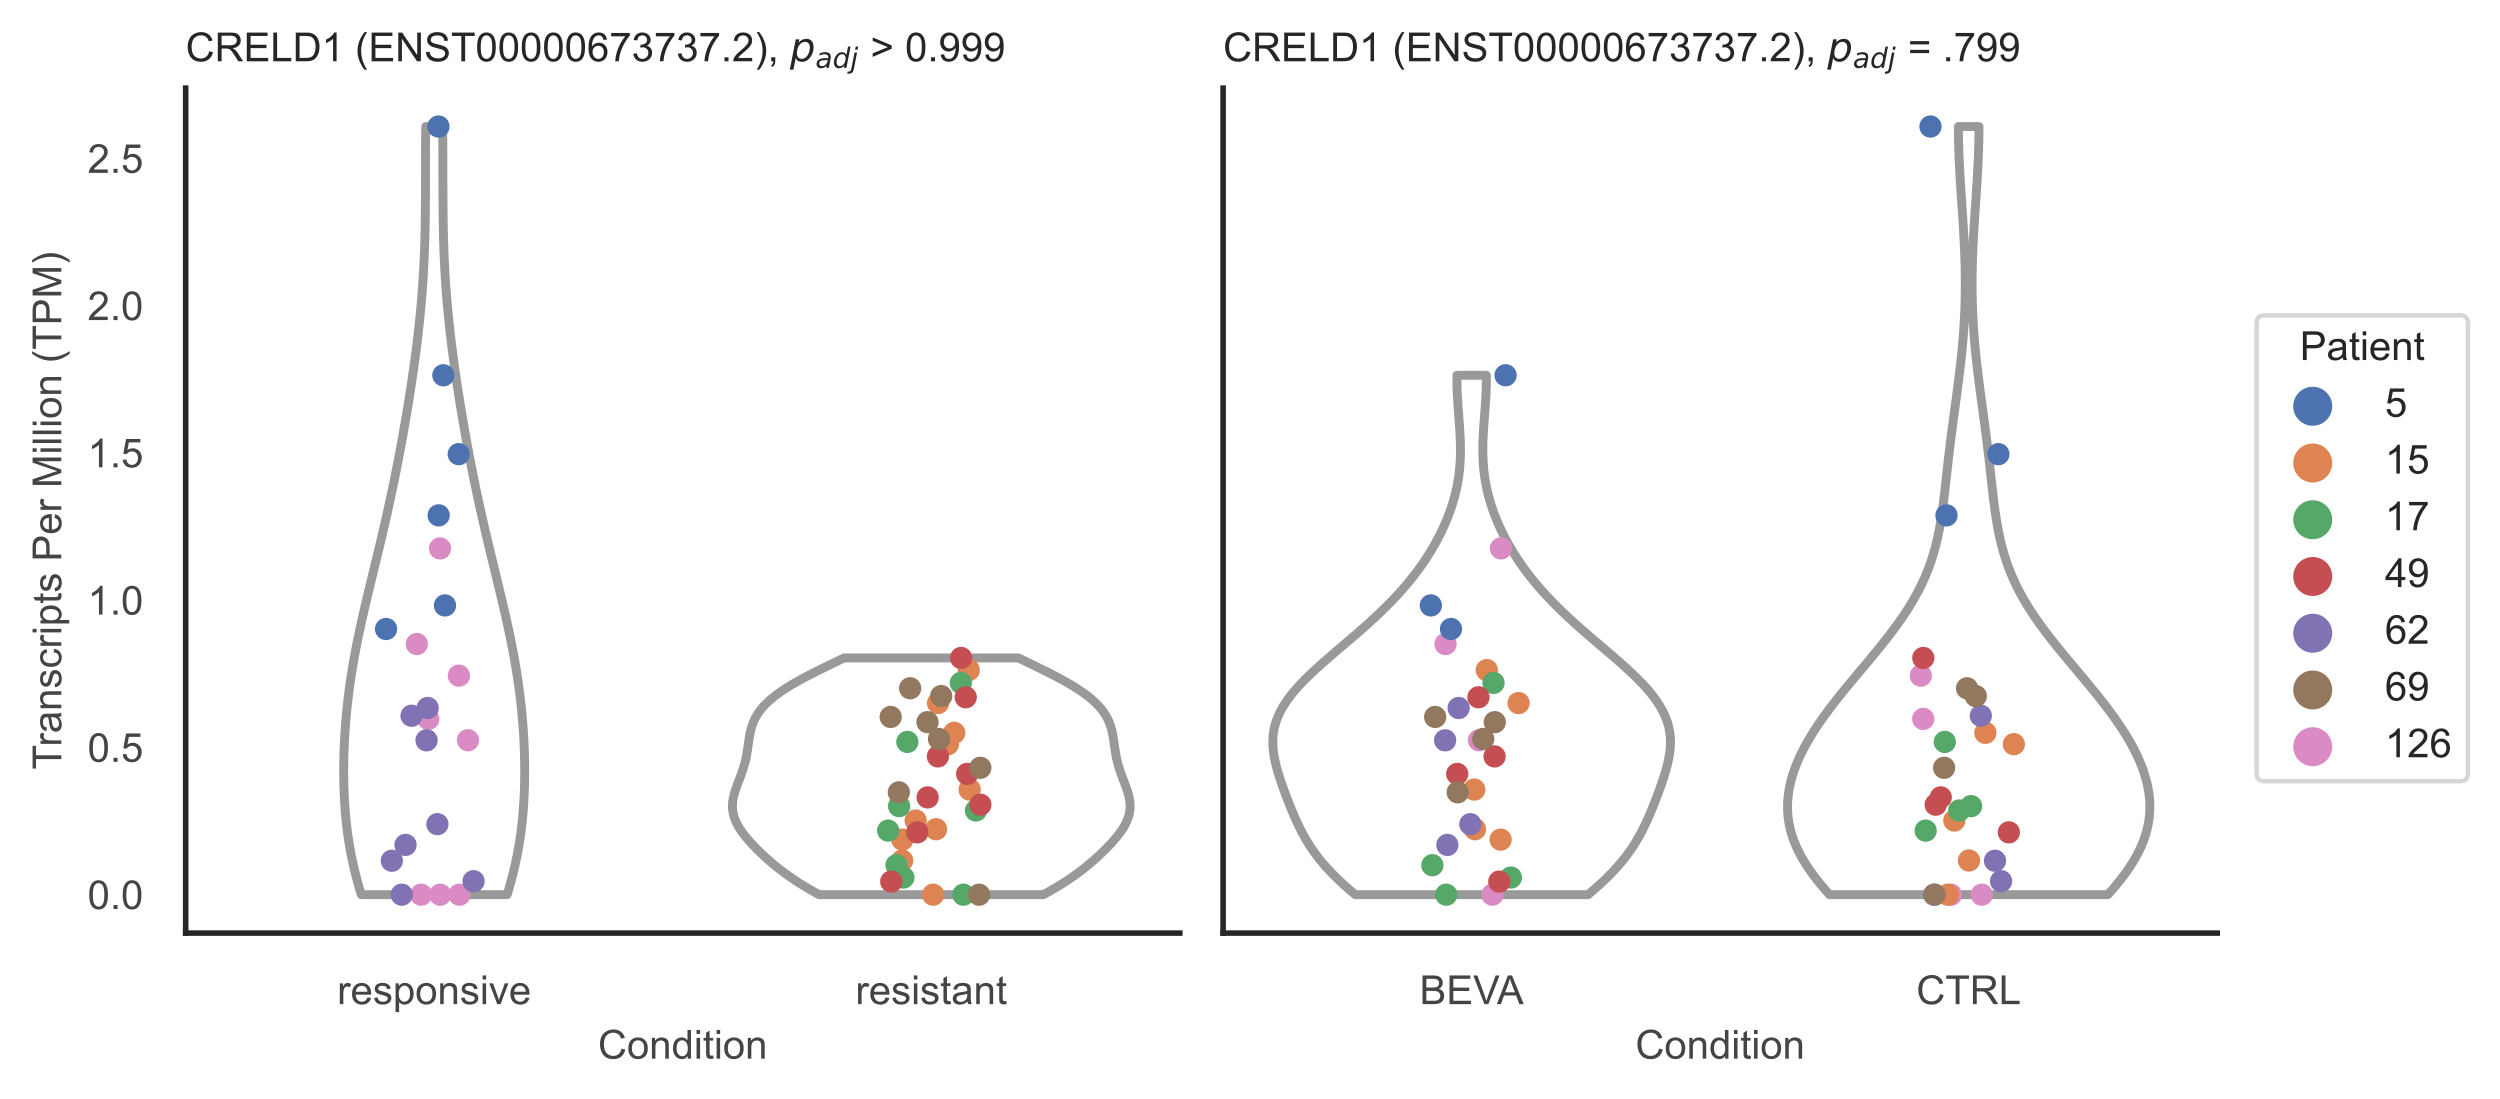 <?xml version="1.0" encoding="utf-8" standalone="no"?>
<!DOCTYPE svg PUBLIC "-//W3C//DTD SVG 1.1//EN"
  "http://www.w3.org/Graphics/SVG/1.1/DTD/svg11.dtd">
<!-- Created with matplotlib (https://matplotlib.org/) -->
<svg height="246.51pt" version="1.1" viewBox="0 0 560.896 246.51" width="560.896pt" xmlns="http://www.w3.org/2000/svg" xmlns:xlink="http://www.w3.org/1999/xlink">
 <defs>
  <style type="text/css">*{stroke-linecap:butt;stroke-linejoin:round;}</style>
 </defs>
 <g id="figure_1">
  <g id="patch_1">
   <path d="M 0 246.51 
L 560.896 246.51 
L 560.896 0 
L 0 0 
z
" style="fill:#ffffff;"/>
  </g>
  <g id="axes_1">
   <g id="patch_2">
    <path d="M 41.656 209.348 
L 264.694 209.348 
L 264.694 19.77 
L 41.656 19.77 
z
" style="fill:#ffffff;"/>
   </g>
   <g id="matplotlib.axis_1">
    <g id="xtick_1">
     <g id="text_1">
      <!-- responsive -->
      <g style="fill:#444444;" transform="translate(75.655 225.29)scale(0.09 -0.09)">
       <defs>
        <path d="M 6.5 0 
L 6.5 51.859 
L 14.406 51.859 
L 14.406 44 
Q 17.438 49.516 20 51.266 
Q 22.562 53.031 25.641 53.031 
Q 30.078 53.031 34.672 50.203 
L 31.641 42.047 
Q 28.422 43.953 25.203 43.953 
Q 22.312 43.953 20.016 42.219 
Q 17.719 40.484 16.75 37.406 
Q 15.281 32.719 15.281 27.156 
L 15.281 0 
z
" id="ArialMT-114"/>
        <path d="M 42.094 16.703 
L 51.172 15.578 
Q 49.031 7.625 43.219 3.219 
Q 37.406 -1.172 28.375 -1.172 
Q 17 -1.172 10.328 5.828 
Q 3.656 12.844 3.656 25.484 
Q 3.656 38.578 10.391 45.797 
Q 17.141 53.031 27.875 53.031 
Q 38.281 53.031 44.875 45.953 
Q 51.469 38.875 51.469 26.031 
Q 51.469 25.25 51.422 23.688 
L 12.75 23.688 
Q 13.234 15.141 17.578 10.594 
Q 21.922 6.062 28.422 6.062 
Q 33.25 6.062 36.672 8.594 
Q 40.094 11.141 42.094 16.703 
z
M 13.234 30.906 
L 42.188 30.906 
Q 41.609 37.453 38.875 40.719 
Q 34.672 45.797 27.984 45.797 
Q 21.922 45.797 17.797 41.75 
Q 13.672 37.703 13.234 30.906 
z
" id="ArialMT-101"/>
        <path d="M 3.078 15.484 
L 11.766 16.844 
Q 12.5 11.625 15.844 8.844 
Q 19.188 6.062 25.203 6.062 
Q 31.25 6.062 34.172 8.516 
Q 37.109 10.984 37.109 14.312 
Q 37.109 17.281 34.516 19 
Q 32.719 20.172 25.531 21.969 
Q 15.875 24.422 12.141 26.203 
Q 8.406 27.984 6.469 31.125 
Q 4.547 34.281 4.547 38.094 
Q 4.547 41.547 6.125 44.5 
Q 7.719 47.469 10.453 49.422 
Q 12.5 50.922 16.031 51.969 
Q 19.578 53.031 23.641 53.031 
Q 29.734 53.031 34.344 51.266 
Q 38.969 49.516 41.156 46.5 
Q 43.359 43.5 44.188 38.484 
L 35.594 37.312 
Q 35.016 41.312 32.203 43.547 
Q 29.391 45.797 24.266 45.797 
Q 18.219 45.797 15.625 43.797 
Q 13.031 41.797 13.031 39.109 
Q 13.031 37.406 14.109 36.031 
Q 15.188 34.625 17.484 33.688 
Q 18.797 33.203 25.25 31.453 
Q 34.578 28.953 38.25 27.359 
Q 41.938 25.781 44.031 22.75 
Q 46.141 19.734 46.141 15.234 
Q 46.141 10.844 43.578 6.953 
Q 41.016 3.078 36.172 0.953 
Q 31.344 -1.172 25.25 -1.172 
Q 15.141 -1.172 9.844 3.031 
Q 4.547 7.234 3.078 15.484 
z
" id="ArialMT-115"/>
        <path d="M 6.594 -19.875 
L 6.594 51.859 
L 14.594 51.859 
L 14.594 45.125 
Q 17.438 49.078 21 51.047 
Q 24.562 53.031 29.641 53.031 
Q 36.281 53.031 41.359 49.609 
Q 46.438 46.188 49.016 39.953 
Q 51.609 33.734 51.609 26.312 
Q 51.609 18.359 48.75 11.984 
Q 45.906 5.609 40.453 2.219 
Q 35.016 -1.172 29 -1.172 
Q 24.609 -1.172 21.109 0.688 
Q 17.625 2.547 15.375 5.375 
L 15.375 -19.875 
z
M 14.547 25.641 
Q 14.547 15.625 18.594 10.844 
Q 22.656 6.062 28.422 6.062 
Q 34.281 6.062 38.453 11.016 
Q 42.625 15.969 42.625 26.375 
Q 42.625 36.281 38.547 41.203 
Q 34.469 46.141 28.812 46.141 
Q 23.188 46.141 18.859 40.891 
Q 14.547 35.641 14.547 25.641 
z
" id="ArialMT-112"/>
        <path d="M 3.328 25.922 
Q 3.328 40.328 11.328 47.266 
Q 18.016 53.031 27.641 53.031 
Q 38.328 53.031 45.109 46.016 
Q 51.906 39.016 51.906 26.656 
Q 51.906 16.656 48.906 10.906 
Q 45.906 5.172 40.156 2 
Q 34.422 -1.172 27.641 -1.172 
Q 16.75 -1.172 10.031 5.812 
Q 3.328 12.797 3.328 25.922 
z
M 12.359 25.922 
Q 12.359 15.969 16.703 11.016 
Q 21.047 6.062 27.641 6.062 
Q 34.188 6.062 38.531 11.031 
Q 42.875 16.016 42.875 26.219 
Q 42.875 35.844 38.5 40.797 
Q 34.125 45.75 27.641 45.75 
Q 21.047 45.75 16.703 40.812 
Q 12.359 35.891 12.359 25.922 
z
" id="ArialMT-111"/>
        <path d="M 6.594 0 
L 6.594 51.859 
L 14.5 51.859 
L 14.5 44.484 
Q 20.219 53.031 31 53.031 
Q 35.688 53.031 39.625 51.344 
Q 43.562 49.656 45.516 46.922 
Q 47.469 44.188 48.25 40.438 
Q 48.734 37.984 48.734 31.891 
L 48.734 0 
L 39.938 0 
L 39.938 31.547 
Q 39.938 36.922 38.906 39.578 
Q 37.891 42.234 35.281 43.812 
Q 32.672 45.406 29.156 45.406 
Q 23.531 45.406 19.453 41.844 
Q 15.375 38.281 15.375 28.328 
L 15.375 0 
z
" id="ArialMT-110"/>
        <path d="M 6.641 61.469 
L 6.641 71.578 
L 15.438 71.578 
L 15.438 61.469 
z
M 6.641 0 
L 6.641 51.859 
L 15.438 51.859 
L 15.438 0 
z
" id="ArialMT-105"/>
        <path d="M 21 0 
L 1.266 51.859 
L 10.547 51.859 
L 21.688 20.797 
Q 23.484 15.766 25 10.359 
Q 26.172 14.453 28.266 20.219 
L 39.797 51.859 
L 48.828 51.859 
L 29.203 0 
z
" id="ArialMT-118"/>
       </defs>
       <use xlink:href="#ArialMT-114"/>
       <use x="33.301" xlink:href="#ArialMT-101"/>
       <use x="88.916" xlink:href="#ArialMT-115"/>
       <use x="138.916" xlink:href="#ArialMT-112"/>
       <use x="194.531" xlink:href="#ArialMT-111"/>
       <use x="250.146" xlink:href="#ArialMT-110"/>
       <use x="305.762" xlink:href="#ArialMT-115"/>
       <use x="355.762" xlink:href="#ArialMT-105"/>
       <use x="377.979" xlink:href="#ArialMT-118"/>
       <use x="427.979" xlink:href="#ArialMT-101"/>
      </g>
     </g>
    </g>
    <g id="xtick_2">
     <g id="text_2">
      <!-- resistant -->
      <g style="fill:#444444;" transform="translate(191.929 225.29)scale(0.09 -0.09)">
       <defs>
        <path d="M 25.781 7.859 
L 27.047 0.094 
Q 23.344 -0.688 20.406 -0.688 
Q 15.625 -0.688 12.984 0.828 
Q 10.359 2.344 9.281 4.812 
Q 8.203 7.281 8.203 15.188 
L 8.203 45.016 
L 1.766 45.016 
L 1.766 51.859 
L 8.203 51.859 
L 8.203 64.703 
L 16.938 69.969 
L 16.938 51.859 
L 25.781 51.859 
L 25.781 45.016 
L 16.938 45.016 
L 16.938 14.703 
Q 16.938 10.938 17.406 9.859 
Q 17.875 8.797 18.922 8.156 
Q 19.969 7.516 21.922 7.516 
Q 23.391 7.516 25.781 7.859 
z
" id="ArialMT-116"/>
        <path d="M 40.438 6.391 
Q 35.547 2.25 31.031 0.531 
Q 26.516 -1.172 21.344 -1.172 
Q 12.797 -1.172 8.203 3 
Q 3.609 7.172 3.609 13.672 
Q 3.609 17.484 5.344 20.625 
Q 7.078 23.781 9.891 25.688 
Q 12.703 27.594 16.219 28.562 
Q 18.797 29.25 24.031 29.891 
Q 34.672 31.156 39.703 32.906 
Q 39.75 34.719 39.75 35.203 
Q 39.75 40.578 37.25 42.781 
Q 33.891 45.75 27.25 45.75 
Q 21.047 45.75 18.094 43.578 
Q 15.141 41.406 13.719 35.891 
L 5.125 37.062 
Q 6.297 42.578 8.984 45.969 
Q 11.672 49.359 16.75 51.188 
Q 21.828 53.031 28.516 53.031 
Q 35.156 53.031 39.297 51.469 
Q 43.453 49.906 45.406 47.531 
Q 47.359 45.172 48.141 41.547 
Q 48.578 39.312 48.578 33.453 
L 48.578 21.734 
Q 48.578 9.469 49.141 6.219 
Q 49.703 2.984 51.375 0 
L 42.188 0 
Q 40.828 2.734 40.438 6.391 
z
M 39.703 26.031 
Q 34.906 24.078 25.344 22.703 
Q 19.922 21.922 17.672 20.938 
Q 15.438 19.969 14.203 18.094 
Q 12.984 16.219 12.984 13.922 
Q 12.984 10.406 15.641 8.062 
Q 18.312 5.719 23.438 5.719 
Q 28.516 5.719 32.469 7.938 
Q 36.422 10.156 38.281 14.016 
Q 39.703 17 39.703 22.797 
z
" id="ArialMT-97"/>
       </defs>
       <use xlink:href="#ArialMT-114"/>
       <use x="33.301" xlink:href="#ArialMT-101"/>
       <use x="88.916" xlink:href="#ArialMT-115"/>
       <use x="138.916" xlink:href="#ArialMT-105"/>
       <use x="161.133" xlink:href="#ArialMT-115"/>
       <use x="211.133" xlink:href="#ArialMT-116"/>
       <use x="238.916" xlink:href="#ArialMT-97"/>
       <use x="294.531" xlink:href="#ArialMT-110"/>
       <use x="350.146" xlink:href="#ArialMT-116"/>
      </g>
     </g>
    </g>
    <g id="text_3">
     <!-- Condition -->
     <g style="fill:#444444;" transform="translate(134.163 237.521)scale(0.09 -0.09)">
      <defs>
       <path d="M 58.797 25.094 
L 68.266 22.703 
Q 65.281 11.031 57.547 4.906 
Q 49.812 -1.219 38.625 -1.219 
Q 27.047 -1.219 19.797 3.484 
Q 12.547 8.203 8.766 17.141 
Q 4.984 26.078 4.984 36.328 
Q 4.984 47.516 9.25 55.828 
Q 13.531 64.156 21.406 68.469 
Q 29.297 72.797 38.766 72.797 
Q 49.516 72.797 56.828 67.328 
Q 64.156 61.859 67.047 51.953 
L 57.719 49.75 
Q 55.219 57.562 50.484 61.125 
Q 45.75 64.703 38.578 64.703 
Q 30.328 64.703 24.781 60.734 
Q 19.234 56.781 16.984 50.109 
Q 14.75 43.453 14.75 36.375 
Q 14.75 27.25 17.406 20.438 
Q 20.062 13.625 25.672 10.25 
Q 31.297 6.891 37.844 6.891 
Q 45.797 6.891 51.312 11.469 
Q 56.844 16.062 58.797 25.094 
z
" id="ArialMT-67"/>
       <path d="M 40.234 0 
L 40.234 6.547 
Q 35.297 -1.172 25.734 -1.172 
Q 19.531 -1.172 14.328 2.25 
Q 9.125 5.672 6.266 11.797 
Q 3.422 17.922 3.422 25.875 
Q 3.422 33.641 6 39.969 
Q 8.594 46.297 13.766 49.656 
Q 18.953 53.031 25.344 53.031 
Q 30.031 53.031 33.688 51.047 
Q 37.359 49.078 39.656 45.906 
L 39.656 71.578 
L 48.391 71.578 
L 48.391 0 
z
M 12.453 25.875 
Q 12.453 15.922 16.641 10.984 
Q 20.844 6.062 26.562 6.062 
Q 32.328 6.062 36.344 10.766 
Q 40.375 15.484 40.375 25.141 
Q 40.375 35.797 36.266 40.766 
Q 32.172 45.75 26.172 45.75 
Q 20.312 45.75 16.375 40.969 
Q 12.453 36.188 12.453 25.875 
z
" id="ArialMT-100"/>
      </defs>
      <use xlink:href="#ArialMT-67"/>
      <use x="72.217" xlink:href="#ArialMT-111"/>
      <use x="127.832" xlink:href="#ArialMT-110"/>
      <use x="183.447" xlink:href="#ArialMT-100"/>
      <use x="239.062" xlink:href="#ArialMT-105"/>
      <use x="261.279" xlink:href="#ArialMT-116"/>
      <use x="289.062" xlink:href="#ArialMT-105"/>
      <use x="311.279" xlink:href="#ArialMT-111"/>
      <use x="366.895" xlink:href="#ArialMT-110"/>
     </g>
    </g>
   </g>
   <g id="matplotlib.axis_2">
    <g id="ytick_1">
     <g id="text_4">
      <!-- 0.0 -->
      <g style="fill:#444444;" transform="translate(19.646 203.952)scale(0.09 -0.09)">
       <defs>
        <path d="M 4.156 35.297 
Q 4.156 48 6.766 55.734 
Q 9.375 63.484 14.516 67.672 
Q 19.672 71.875 27.484 71.875 
Q 33.25 71.875 37.594 69.547 
Q 41.938 67.234 44.766 62.859 
Q 47.609 58.5 49.219 52.219 
Q 50.828 45.953 50.828 35.297 
Q 50.828 22.703 48.234 14.969 
Q 45.656 7.234 40.5 3 
Q 35.359 -1.219 27.484 -1.219 
Q 17.141 -1.219 11.234 6.203 
Q 4.156 15.141 4.156 35.297 
z
M 13.188 35.297 
Q 13.188 17.672 17.312 11.828 
Q 21.438 6 27.484 6 
Q 33.547 6 37.672 11.859 
Q 41.797 17.719 41.797 35.297 
Q 41.797 52.984 37.672 58.781 
Q 33.547 64.594 27.391 64.594 
Q 21.344 64.594 17.719 59.469 
Q 13.188 52.938 13.188 35.297 
z
" id="ArialMT-48"/>
        <path d="M 9.078 0 
L 9.078 10.016 
L 19.094 10.016 
L 19.094 0 
z
" id="ArialMT-46"/>
       </defs>
       <use xlink:href="#ArialMT-48"/>
       <use x="55.615" xlink:href="#ArialMT-46"/>
       <use x="83.398" xlink:href="#ArialMT-48"/>
      </g>
     </g>
    </g>
    <g id="ytick_2">
     <g id="text_5">
      <!-- 0.5 -->
      <g style="fill:#444444;" transform="translate(19.646 170.918)scale(0.09 -0.09)">
       <defs>
        <path d="M 4.156 18.75 
L 13.375 19.531 
Q 14.406 12.797 18.141 9.391 
Q 21.875 6 27.156 6 
Q 33.5 6 37.891 10.781 
Q 42.281 15.578 42.281 23.484 
Q 42.281 31 38.062 35.344 
Q 33.844 39.703 27 39.703 
Q 22.75 39.703 19.328 37.766 
Q 15.922 35.844 13.969 32.766 
L 5.719 33.844 
L 12.641 70.609 
L 48.25 70.609 
L 48.25 62.203 
L 19.672 62.203 
L 15.828 42.969 
Q 22.266 47.469 29.344 47.469 
Q 38.719 47.469 45.156 40.969 
Q 51.609 34.469 51.609 24.266 
Q 51.609 14.547 45.953 7.469 
Q 39.062 -1.219 27.156 -1.219 
Q 17.391 -1.219 11.203 4.25 
Q 5.031 9.719 4.156 18.75 
z
" id="ArialMT-53"/>
       </defs>
       <use xlink:href="#ArialMT-48"/>
       <use x="55.615" xlink:href="#ArialMT-46"/>
       <use x="83.398" xlink:href="#ArialMT-53"/>
      </g>
     </g>
    </g>
    <g id="ytick_3">
     <g id="text_6">
      <!-- 1.0 -->
      <g style="fill:#444444;" transform="translate(19.646 137.884)scale(0.09 -0.09)">
       <defs>
        <path d="M 37.25 0 
L 28.469 0 
L 28.469 56 
Q 25.297 52.984 20.141 49.953 
Q 14.984 46.922 10.891 45.406 
L 10.891 53.906 
Q 18.266 57.375 23.781 62.297 
Q 29.297 67.234 31.594 71.875 
L 37.25 71.875 
z
" id="ArialMT-49"/>
       </defs>
       <use xlink:href="#ArialMT-49"/>
       <use x="55.615" xlink:href="#ArialMT-46"/>
       <use x="83.398" xlink:href="#ArialMT-48"/>
      </g>
     </g>
    </g>
    <g id="ytick_4">
     <g id="text_7">
      <!-- 1.5 -->
      <g style="fill:#444444;" transform="translate(19.646 104.849)scale(0.09 -0.09)">
       <use xlink:href="#ArialMT-49"/>
       <use x="55.615" xlink:href="#ArialMT-46"/>
       <use x="83.398" xlink:href="#ArialMT-53"/>
      </g>
     </g>
    </g>
    <g id="ytick_5">
     <g id="text_8">
      <!-- 2.0 -->
      <g style="fill:#444444;" transform="translate(19.646 71.815)scale(0.09 -0.09)">
       <defs>
        <path d="M 50.344 8.453 
L 50.344 0 
L 3.031 0 
Q 2.938 3.172 4.047 6.109 
Q 5.859 10.938 9.828 15.625 
Q 13.812 20.312 21.344 26.469 
Q 33.016 36.031 37.109 41.625 
Q 41.219 47.219 41.219 52.203 
Q 41.219 57.422 37.469 61 
Q 33.734 64.594 27.734 64.594 
Q 21.391 64.594 17.578 60.781 
Q 13.766 56.984 13.719 50.25 
L 4.688 51.172 
Q 5.609 61.281 11.656 66.578 
Q 17.719 71.875 27.938 71.875 
Q 38.234 71.875 44.234 66.156 
Q 50.25 60.453 50.25 52 
Q 50.25 47.703 48.484 43.547 
Q 46.734 39.406 42.656 34.812 
Q 38.578 30.219 29.109 22.219 
Q 21.188 15.578 18.938 13.203 
Q 16.703 10.844 15.234 8.453 
z
" id="ArialMT-50"/>
       </defs>
       <use xlink:href="#ArialMT-50"/>
       <use x="55.615" xlink:href="#ArialMT-46"/>
       <use x="83.398" xlink:href="#ArialMT-48"/>
      </g>
     </g>
    </g>
    <g id="ytick_6">
     <g id="text_9">
      <!-- 2.5 -->
      <g style="fill:#444444;" transform="translate(19.646 38.781)scale(0.09 -0.09)">
       <use xlink:href="#ArialMT-50"/>
       <use x="55.615" xlink:href="#ArialMT-46"/>
       <use x="83.398" xlink:href="#ArialMT-53"/>
      </g>
     </g>
    </g>
    <g id="text_10">
     <!-- Transcripts Per Million (TPM) -->
     <g style="fill:#444444;" transform="translate(13.752 172.644)rotate(-90)scale(0.09 -0.09)">
      <defs>
       <path d="M 25.922 0 
L 25.922 63.141 
L 2.344 63.141 
L 2.344 71.578 
L 59.078 71.578 
L 59.078 63.141 
L 35.406 63.141 
L 35.406 0 
z
" id="ArialMT-84"/>
       <path d="M 40.438 19 
L 49.078 17.875 
Q 47.656 8.938 41.812 3.875 
Q 35.984 -1.172 27.484 -1.172 
Q 16.844 -1.172 10.375 5.781 
Q 3.906 12.75 3.906 25.734 
Q 3.906 34.125 6.688 40.422 
Q 9.469 46.734 15.156 49.875 
Q 20.844 53.031 27.547 53.031 
Q 35.984 53.031 41.359 48.75 
Q 46.734 44.484 48.25 36.625 
L 39.703 35.297 
Q 38.484 40.531 35.375 43.156 
Q 32.281 45.797 27.875 45.797 
Q 21.234 45.797 17.078 41.031 
Q 12.938 36.281 12.938 25.984 
Q 12.938 15.531 16.938 10.797 
Q 20.953 6.062 27.391 6.062 
Q 32.562 6.062 36.031 9.234 
Q 39.5 12.406 40.438 19 
z
" id="ArialMT-99"/>
       <path id="ArialMT-32"/>
       <path d="M 7.719 0 
L 7.719 71.578 
L 34.719 71.578 
Q 41.844 71.578 45.609 70.906 
Q 50.875 70.016 54.438 67.547 
Q 58.016 65.094 60.188 60.641 
Q 62.359 56.203 62.359 50.875 
Q 62.359 41.75 56.547 35.422 
Q 50.734 29.109 35.547 29.109 
L 17.188 29.109 
L 17.188 0 
z
M 17.188 37.547 
L 35.688 37.547 
Q 44.875 37.547 48.734 40.969 
Q 52.594 44.391 52.594 50.594 
Q 52.594 55.078 50.312 58.266 
Q 48.047 61.469 44.344 62.5 
Q 41.938 63.141 35.5 63.141 
L 17.188 63.141 
z
" id="ArialMT-80"/>
       <path d="M 7.422 0 
L 7.422 71.578 
L 21.688 71.578 
L 38.625 20.906 
Q 40.969 13.812 42.047 10.297 
Q 43.266 14.203 45.844 21.781 
L 62.984 71.578 
L 75.734 71.578 
L 75.734 0 
L 66.609 0 
L 66.609 59.906 
L 45.797 0 
L 37.25 0 
L 16.547 60.938 
L 16.547 0 
z
" id="ArialMT-77"/>
       <path d="M 6.391 0 
L 6.391 71.578 
L 15.188 71.578 
L 15.188 0 
z
" id="ArialMT-108"/>
       <path d="M 23.391 -21.047 
Q 16.109 -11.859 11.078 0.438 
Q 6.062 12.75 6.062 25.922 
Q 6.062 37.547 9.812 48.188 
Q 14.203 60.547 23.391 72.797 
L 29.688 72.797 
Q 23.781 62.641 21.875 58.297 
Q 18.891 51.562 17.188 44.234 
Q 15.094 35.109 15.094 25.875 
Q 15.094 2.391 29.688 -21.047 
z
" id="ArialMT-40"/>
       <path d="M 12.359 -21.047 
L 6.062 -21.047 
Q 20.656 2.391 20.656 25.875 
Q 20.656 35.062 18.562 44.094 
Q 16.891 51.422 13.922 58.156 
Q 12.016 62.547 6.062 72.797 
L 12.359 72.797 
Q 21.531 60.547 25.922 48.188 
Q 29.688 37.547 29.688 25.922 
Q 29.688 12.75 24.625 0.438 
Q 19.578 -11.859 12.359 -21.047 
z
" id="ArialMT-41"/>
      </defs>
      <use xlink:href="#ArialMT-84"/>
      <use x="57.334" xlink:href="#ArialMT-114"/>
      <use x="90.635" xlink:href="#ArialMT-97"/>
      <use x="146.25" xlink:href="#ArialMT-110"/>
      <use x="201.865" xlink:href="#ArialMT-115"/>
      <use x="251.865" xlink:href="#ArialMT-99"/>
      <use x="301.865" xlink:href="#ArialMT-114"/>
      <use x="335.166" xlink:href="#ArialMT-105"/>
      <use x="357.383" xlink:href="#ArialMT-112"/>
      <use x="412.998" xlink:href="#ArialMT-116"/>
      <use x="440.781" xlink:href="#ArialMT-115"/>
      <use x="490.781" xlink:href="#ArialMT-32"/>
      <use x="518.564" xlink:href="#ArialMT-80"/>
      <use x="585.264" xlink:href="#ArialMT-101"/>
      <use x="640.879" xlink:href="#ArialMT-114"/>
      <use x="674.18" xlink:href="#ArialMT-32"/>
      <use x="701.963" xlink:href="#ArialMT-77"/>
      <use x="785.264" xlink:href="#ArialMT-105"/>
      <use x="807.48" xlink:href="#ArialMT-108"/>
      <use x="829.697" xlink:href="#ArialMT-108"/>
      <use x="851.914" xlink:href="#ArialMT-105"/>
      <use x="874.131" xlink:href="#ArialMT-111"/>
      <use x="929.746" xlink:href="#ArialMT-110"/>
      <use x="985.361" xlink:href="#ArialMT-32"/>
      <use x="1013.145" xlink:href="#ArialMT-40"/>
      <use x="1046.445" xlink:href="#ArialMT-84"/>
      <use x="1107.529" xlink:href="#ArialMT-80"/>
      <use x="1174.229" xlink:href="#ArialMT-77"/>
      <use x="1257.529" xlink:href="#ArialMT-41"/>
     </g>
    </g>
   </g>
   <g id="PolyCollection_1">
    <defs>
     <path d="M 113.776 -45.779 
L 81.054 -45.779 
L 80.535 -47.52 
L 80.052 -49.26 
L 79.607 -51.001 
L 79.201 -52.742 
L 78.835 -54.483 
L 78.508 -56.224 
L 78.219 -57.965 
L 77.967 -59.706 
L 77.751 -61.446 
L 77.57 -63.187 
L 77.421 -64.928 
L 77.304 -66.669 
L 77.215 -68.41 
L 77.154 -70.151 
L 77.12 -71.891 
L 77.11 -73.632 
L 77.124 -75.373 
L 77.161 -77.114 
L 77.22 -78.855 
L 77.302 -80.596 
L 77.405 -82.337 
L 77.53 -84.077 
L 77.677 -85.818 
L 77.845 -87.559 
L 78.034 -89.3 
L 78.246 -91.041 
L 78.478 -92.782 
L 78.732 -94.522 
L 79.007 -96.263 
L 79.301 -98.004 
L 79.615 -99.745 
L 79.947 -101.486 
L 80.296 -103.227 
L 80.66 -104.968 
L 81.038 -106.708 
L 81.428 -108.449 
L 81.828 -110.19 
L 82.237 -111.931 
L 82.653 -113.672 
L 83.073 -115.413 
L 83.496 -117.153 
L 83.92 -118.894 
L 84.344 -120.635 
L 84.765 -122.376 
L 85.184 -124.117 
L 85.598 -125.858 
L 86.006 -127.599 
L 86.408 -129.339 
L 86.804 -131.08 
L 87.191 -132.821 
L 87.571 -134.562 
L 87.943 -136.303 
L 88.307 -138.044 
L 88.663 -139.784 
L 89.011 -141.525 
L 89.351 -143.266 
L 89.683 -145.007 
L 90.007 -146.748 
L 90.324 -148.489 
L 90.634 -150.229 
L 90.937 -151.97 
L 91.233 -153.711 
L 91.521 -155.452 
L 91.802 -157.193 
L 92.075 -158.934 
L 92.341 -160.675 
L 92.599 -162.415 
L 92.848 -164.156 
L 93.088 -165.897 
L 93.318 -167.638 
L 93.539 -169.379 
L 93.749 -171.12 
L 93.947 -172.86 
L 94.134 -174.601 
L 94.308 -176.342 
L 94.47 -178.083 
L 94.618 -179.824 
L 94.754 -181.565 
L 94.875 -183.306 
L 94.984 -185.046 
L 95.079 -186.787 
L 95.162 -188.528 
L 95.232 -190.269 
L 95.29 -192.01 
L 95.338 -193.751 
L 95.375 -195.491 
L 95.404 -197.232 
L 95.425 -198.973 
L 95.44 -200.714 
L 95.45 -202.455 
L 95.456 -204.196 
L 95.459 -205.937 
L 95.462 -207.677 
L 95.465 -209.418 
L 95.47 -211.159 
L 95.478 -212.9 
L 95.489 -214.641 
L 95.505 -216.382 
L 95.526 -218.122 
L 99.305 -218.122 
L 99.305 -218.122 
L 99.326 -216.382 
L 99.342 -214.641 
L 99.353 -212.9 
L 99.361 -211.159 
L 99.366 -209.418 
L 99.369 -207.677 
L 99.372 -205.937 
L 99.375 -204.196 
L 99.381 -202.455 
L 99.391 -200.714 
L 99.406 -198.973 
L 99.427 -197.232 
L 99.456 -195.491 
L 99.493 -193.751 
L 99.541 -192.01 
L 99.599 -190.269 
L 99.669 -188.528 
L 99.752 -186.787 
L 99.847 -185.046 
L 99.955 -183.306 
L 100.077 -181.565 
L 100.213 -179.824 
L 100.361 -178.083 
L 100.523 -176.342 
L 100.697 -174.601 
L 100.884 -172.86 
L 101.082 -171.12 
L 101.292 -169.379 
L 101.513 -167.638 
L 101.743 -165.897 
L 101.983 -164.156 
L 102.232 -162.415 
L 102.49 -160.675 
L 102.756 -158.934 
L 103.029 -157.193 
L 103.31 -155.452 
L 103.598 -153.711 
L 103.894 -151.97 
L 104.197 -150.229 
L 104.506 -148.489 
L 104.824 -146.748 
L 105.148 -145.007 
L 105.48 -143.266 
L 105.82 -141.525 
L 106.168 -139.784 
L 106.524 -138.044 
L 106.887 -136.303 
L 107.259 -134.562 
L 107.639 -132.821 
L 108.027 -131.08 
L 108.422 -129.339 
L 108.825 -127.599 
L 109.233 -125.858 
L 109.647 -124.117 
L 110.066 -122.376 
L 110.487 -120.635 
L 110.911 -118.894 
L 111.335 -117.153 
L 111.758 -115.413 
L 112.178 -113.672 
L 112.594 -111.931 
L 113.003 -110.19 
L 113.403 -108.449 
L 113.793 -106.708 
L 114.171 -104.968 
L 114.535 -103.227 
L 114.884 -101.486 
L 115.216 -99.745 
L 115.529 -98.004 
L 115.824 -96.263 
L 116.099 -94.522 
L 116.352 -92.782 
L 116.585 -91.041 
L 116.797 -89.3 
L 116.986 -87.559 
L 117.154 -85.818 
L 117.301 -84.077 
L 117.426 -82.337 
L 117.529 -80.596 
L 117.61 -78.855 
L 117.67 -77.114 
L 117.707 -75.373 
L 117.721 -73.632 
L 117.711 -71.891 
L 117.677 -70.151 
L 117.616 -68.41 
L 117.527 -66.669 
L 117.41 -64.928 
L 117.261 -63.187 
L 117.08 -61.446 
L 116.864 -59.706 
L 116.612 -57.965 
L 116.323 -56.224 
L 115.996 -54.483 
L 115.63 -52.742 
L 115.224 -51.001 
L 114.779 -49.26 
L 114.296 -47.52 
L 113.776 -45.779 
z
" id="m967bf106af" style="stroke:#999999;stroke-width:2;"/>
    </defs>
    <g clip-path="url(#pb955062eb6)">
     <use style="fill:#ffffff;stroke:#999999;stroke-width:2;" x="0" xlink:href="#m967bf106af" y="246.51"/>
    </g>
   </g>
   <g id="PolyCollection_2">
    <defs>
     <path d="M 234.08 -45.779 
L 183.789 -45.779 
L 182.819 -46.315 
L 181.875 -46.852 
L 180.959 -47.388 
L 180.072 -47.925 
L 179.214 -48.461 
L 178.386 -48.998 
L 177.588 -49.535 
L 176.818 -50.071 
L 176.075 -50.608 
L 175.359 -51.144 
L 174.667 -51.681 
L 173.999 -52.217 
L 173.351 -52.754 
L 172.724 -53.29 
L 172.114 -53.827 
L 171.523 -54.364 
L 170.947 -54.9 
L 170.388 -55.437 
L 169.844 -55.973 
L 169.317 -56.51 
L 168.807 -57.046 
L 168.314 -57.583 
L 167.842 -58.119 
L 167.39 -58.656 
L 166.962 -59.192 
L 166.559 -59.729 
L 166.184 -60.266 
L 165.838 -60.802 
L 165.525 -61.339 
L 165.245 -61.875 
L 165.001 -62.412 
L 164.793 -62.948 
L 164.624 -63.485 
L 164.493 -64.021 
L 164.4 -64.558 
L 164.345 -65.095 
L 164.327 -65.631 
L 164.344 -66.168 
L 164.395 -66.704 
L 164.476 -67.241 
L 164.585 -67.777 
L 164.719 -68.314 
L 164.874 -68.85 
L 165.046 -69.387 
L 165.232 -69.923 
L 165.428 -70.46 
L 165.63 -70.997 
L 165.835 -71.533 
L 166.038 -72.07 
L 166.238 -72.606 
L 166.431 -73.143 
L 166.615 -73.679 
L 166.788 -74.216 
L 166.95 -74.752 
L 167.098 -75.289 
L 167.234 -75.826 
L 167.356 -76.362 
L 167.466 -76.899 
L 167.565 -77.435 
L 167.655 -77.972 
L 167.738 -78.508 
L 167.815 -79.045 
L 167.89 -79.581 
L 167.966 -80.118 
L 168.045 -80.654 
L 168.132 -81.191 
L 168.229 -81.728 
L 168.34 -82.264 
L 168.468 -82.801 
L 168.618 -83.337 
L 168.792 -83.874 
L 168.994 -84.41 
L 169.227 -84.947 
L 169.494 -85.483 
L 169.797 -86.02 
L 170.14 -86.557 
L 170.524 -87.093 
L 170.952 -87.63 
L 171.425 -88.166 
L 171.945 -88.703 
L 172.512 -89.239 
L 173.127 -89.776 
L 173.791 -90.312 
L 174.502 -90.849 
L 175.26 -91.385 
L 176.064 -91.922 
L 176.912 -92.459 
L 177.802 -92.995 
L 178.731 -93.532 
L 179.697 -94.068 
L 180.696 -94.605 
L 181.724 -95.141 
L 182.778 -95.678 
L 183.853 -96.214 
L 184.944 -96.751 
L 186.047 -97.287 
L 187.157 -97.824 
L 188.269 -98.361 
L 189.378 -98.897 
L 228.491 -98.897 
L 228.491 -98.897 
L 229.6 -98.361 
L 230.712 -97.824 
L 231.822 -97.287 
L 232.925 -96.751 
L 234.016 -96.214 
L 235.091 -95.678 
L 236.145 -95.141 
L 237.173 -94.605 
L 238.172 -94.068 
L 239.138 -93.532 
L 240.067 -92.995 
L 240.957 -92.459 
L 241.805 -91.922 
L 242.609 -91.385 
L 243.367 -90.849 
L 244.078 -90.312 
L 244.742 -89.776 
L 245.357 -89.239 
L 245.924 -88.703 
L 246.444 -88.166 
L 246.917 -87.63 
L 247.345 -87.093 
L 247.729 -86.557 
L 248.072 -86.02 
L 248.375 -85.483 
L 248.642 -84.947 
L 248.875 -84.41 
L 249.077 -83.874 
L 249.251 -83.337 
L 249.401 -82.801 
L 249.529 -82.264 
L 249.64 -81.728 
L 249.737 -81.191 
L 249.824 -80.654 
L 249.903 -80.118 
L 249.979 -79.581 
L 250.054 -79.045 
L 250.131 -78.508 
L 250.214 -77.972 
L 250.304 -77.435 
L 250.403 -76.899 
L 250.513 -76.362 
L 250.635 -75.826 
L 250.771 -75.289 
L 250.919 -74.752 
L 251.081 -74.216 
L 251.254 -73.679 
L 251.438 -73.143 
L 251.631 -72.606 
L 251.831 -72.07 
L 252.034 -71.533 
L 252.239 -70.997 
L 252.441 -70.46 
L 252.637 -69.923 
L 252.823 -69.387 
L 252.995 -68.85 
L 253.15 -68.314 
L 253.284 -67.777 
L 253.393 -67.241 
L 253.474 -66.704 
L 253.525 -66.168 
L 253.542 -65.631 
L 253.524 -65.095 
L 253.469 -64.558 
L 253.376 -64.021 
L 253.245 -63.485 
L 253.076 -62.948 
L 252.868 -62.412 
L 252.624 -61.875 
L 252.344 -61.339 
L 252.031 -60.802 
L 251.685 -60.266 
L 251.31 -59.729 
L 250.907 -59.192 
L 250.479 -58.656 
L 250.027 -58.119 
L 249.555 -57.583 
L 249.062 -57.046 
L 248.552 -56.51 
L 248.025 -55.973 
L 247.481 -55.437 
L 246.922 -54.9 
L 246.347 -54.364 
L 245.755 -53.827 
L 245.145 -53.29 
L 244.518 -52.754 
L 243.871 -52.217 
L 243.202 -51.681 
L 242.51 -51.144 
L 241.794 -50.608 
L 241.051 -50.071 
L 240.281 -49.535 
L 239.483 -48.998 
L 238.655 -48.461 
L 237.797 -47.925 
L 236.91 -47.388 
L 235.994 -46.852 
L 235.05 -46.315 
L 234.08 -45.779 
z
" id="m80d0f2e4b0" style="stroke:#999999;stroke-width:2;"/>
    </defs>
    <g clip-path="url(#pb955062eb6)">
     <use style="fill:#ffffff;stroke:#999999;stroke-width:2;" x="0" xlink:href="#m80d0f2e4b0" y="246.51"/>
    </g>
   </g>
   <g id="PathCollection_1"/>
   <g id="PathCollection_2"/>
   <g id="PathCollection_3"/>
   <g id="PathCollection_4"/>
   <g id="PathCollection_5"/>
   <g id="PathCollection_6"/>
   <g id="PathCollection_7"/>
   <g id="patch_3">
    <path d="M 41.656 209.348 
L 41.656 19.77 
" style="fill:none;stroke:#262626;stroke-linecap:square;stroke-linejoin:miter;stroke-width:1.25;"/>
   </g>
   <g id="patch_4">
    <path d="M 41.656 209.348 
L 264.694 209.348 
" style="fill:none;stroke:#262626;stroke-linecap:square;stroke-linejoin:miter;stroke-width:1.25;"/>
   </g>
   <g id="PathCollection_8">
    <defs>
     <path d="M 0 2.5 
C 0.663 2.5 1.299 2.237 1.768 1.768 
C 2.237 1.299 2.5 0.663 2.5 -0 
C 2.5 -0.663 2.237 -1.299 1.768 -1.768 
C 1.299 -2.237 0.663 -2.5 0 -2.5 
C -0.663 -2.5 -1.299 -2.237 -1.768 -1.768 
C -2.237 -1.299 -2.5 -0.663 -2.5 0 
C -2.5 0.663 -2.237 1.299 -1.768 1.768 
C -1.299 2.237 -0.663 2.5 0 2.5 
z
" id="C0_0_d51f8e8d71"/>
    </defs>
    <g clip-path="url(#pb955062eb6)">
     <use style="fill:#da8bc3;" x="94.488" xlink:href="#C0_0_d51f8e8d71" y="200.731"/>
    </g>
    <g clip-path="url(#pb955062eb6)">
     <use style="fill:#da8bc3;" x="98.725" xlink:href="#C0_0_d51f8e8d71" y="123.045"/>
    </g>
    <g clip-path="url(#pb955062eb6)">
     <use style="fill:#da8bc3;" x="104.99" xlink:href="#C0_0_d51f8e8d71" y="166.079"/>
    </g>
    <g clip-path="url(#pb955062eb6)">
     <use style="fill:#da8bc3;" x="93.511" xlink:href="#C0_0_d51f8e8d71" y="144.494"/>
    </g>
    <g clip-path="url(#pb955062eb6)">
     <use style="fill:#da8bc3;" x="98.767" xlink:href="#C0_0_d51f8e8d71" y="200.731"/>
    </g>
    <g clip-path="url(#pb955062eb6)">
     <use style="fill:#da8bc3;" x="102.959" xlink:href="#C0_0_d51f8e8d71" y="151.592"/>
    </g>
    <g clip-path="url(#pb955062eb6)">
     <use style="fill:#da8bc3;" x="96.081" xlink:href="#C0_0_d51f8e8d71" y="161.295"/>
    </g>
    <g clip-path="url(#pb955062eb6)">
     <use style="fill:#da8bc3;" x="103.081" xlink:href="#C0_0_d51f8e8d71" y="200.731"/>
    </g>
    <g clip-path="url(#pb955062eb6)">
     <use style="fill:#4c72b0;" x="99.473" xlink:href="#C0_0_d51f8e8d71" y="84.193"/>
    </g>
    <g clip-path="url(#pb955062eb6)">
     <use style="fill:#4c72b0;" x="99.838" xlink:href="#C0_0_d51f8e8d71" y="135.831"/>
    </g>
    <g clip-path="url(#pb955062eb6)">
     <use style="fill:#4c72b0;" x="86.615" xlink:href="#C0_0_d51f8e8d71" y="141.117"/>
    </g>
    <g clip-path="url(#pb955062eb6)">
     <use style="fill:#4c72b0;" x="98.373" xlink:href="#C0_0_d51f8e8d71" y="28.387"/>
    </g>
    <g clip-path="url(#pb955062eb6)">
     <use style="fill:#4c72b0;" x="98.415" xlink:href="#C0_0_d51f8e8d71" y="115.626"/>
    </g>
    <g clip-path="url(#pb955062eb6)">
     <use style="fill:#4c72b0;" x="102.919" xlink:href="#C0_0_d51f8e8d71" y="101.893"/>
    </g>
    <g clip-path="url(#pb955062eb6)">
     <use style="fill:#8172b3;" x="90.983" xlink:href="#C0_0_d51f8e8d71" y="189.563"/>
    </g>
    <g clip-path="url(#pb955062eb6)">
     <use style="fill:#8172b3;" x="95.954" xlink:href="#C0_0_d51f8e8d71" y="158.847"/>
    </g>
    <g clip-path="url(#pb955062eb6)">
     <use style="fill:#8172b3;" x="95.703" xlink:href="#C0_0_d51f8e8d71" y="166.095"/>
    </g>
    <g clip-path="url(#pb955062eb6)">
     <use style="fill:#8172b3;" x="98.138" xlink:href="#C0_0_d51f8e8d71" y="184.912"/>
    </g>
    <g clip-path="url(#pb955062eb6)">
     <use style="fill:#8172b3;" x="92.329" xlink:href="#C0_0_d51f8e8d71" y="160.587"/>
    </g>
    <g clip-path="url(#pb955062eb6)">
     <use style="fill:#8172b3;" x="90.135" xlink:href="#C0_0_d51f8e8d71" y="200.731"/>
    </g>
    <g clip-path="url(#pb955062eb6)">
     <use style="fill:#8172b3;" x="87.918" xlink:href="#C0_0_d51f8e8d71" y="193.114"/>
    </g>
    <g clip-path="url(#pb955062eb6)">
     <use style="fill:#8172b3;" x="106.245" xlink:href="#C0_0_d51f8e8d71" y="197.703"/>
    </g>
   </g>
   <g id="PathCollection_9">
    <defs>
     <path d="M 0 2.5 
C 0.663 2.5 1.299 2.237 1.768 1.768 
C 2.237 1.299 2.5 0.663 2.5 -0 
C 2.5 -0.663 2.237 -1.299 1.768 -1.768 
C 1.299 -2.237 0.663 -2.5 0 -2.5 
C -0.663 -2.5 -1.299 -2.237 -1.768 -1.768 
C -2.237 -1.299 -2.5 -0.663 -2.5 0 
C -2.5 0.663 -2.237 1.299 -1.768 1.768 
C -1.299 2.237 -0.663 2.5 0 2.5 
z
" id="C1_0_d3eaca60f3"/>
    </defs>
    <g clip-path="url(#pb955062eb6)">
     <use style="fill:#dd8452;" x="217.342" xlink:href="#C1_0_d3eaca60f3" y="150.346"/>
    </g>
    <g clip-path="url(#pb955062eb6)">
     <use style="fill:#dd8452;" x="210.015" xlink:href="#C1_0_d3eaca60f3" y="186.046"/>
    </g>
    <g clip-path="url(#pb955062eb6)">
     <use style="fill:#dd8452;" x="217.547" xlink:href="#C1_0_d3eaca60f3" y="177.143"/>
    </g>
    <g clip-path="url(#pb955062eb6)">
     <use style="fill:#dd8452;" x="202.454" xlink:href="#C1_0_d3eaca60f3" y="188.376"/>
    </g>
    <g clip-path="url(#pb955062eb6)">
     <use style="fill:#dd8452;" x="210.455" xlink:href="#C1_0_d3eaca60f3" y="157.742"/>
    </g>
    <g clip-path="url(#pb955062eb6)">
     <use style="fill:#dd8452;" x="205.437" xlink:href="#C1_0_d3eaca60f3" y="184.089"/>
    </g>
    <g clip-path="url(#pb955062eb6)">
     <use style="fill:#dd8452;" x="214.091" xlink:href="#C1_0_d3eaca60f3" y="164.417"/>
    </g>
    <g clip-path="url(#pb955062eb6)">
     <use style="fill:#dd8452;" x="209.351" xlink:href="#C1_0_d3eaca60f3" y="200.731"/>
    </g>
    <g clip-path="url(#pb955062eb6)">
     <use style="fill:#dd8452;" x="212.674" xlink:href="#C1_0_d3eaca60f3" y="166.964"/>
    </g>
    <g clip-path="url(#pb955062eb6)">
     <use style="fill:#dd8452;" x="202.407" xlink:href="#C1_0_d3eaca60f3" y="193.058"/>
    </g>
    <g clip-path="url(#pb955062eb6)">
     <use style="fill:#55a868;" x="215.571" xlink:href="#C1_0_d3eaca60f3" y="153.217"/>
    </g>
    <g clip-path="url(#pb955062eb6)">
     <use style="fill:#55a868;" x="201.134" xlink:href="#C1_0_d3eaca60f3" y="194.113"/>
    </g>
    <g clip-path="url(#pb955062eb6)">
     <use style="fill:#55a868;" x="202.681" xlink:href="#C1_0_d3eaca60f3" y="196.882"/>
    </g>
    <g clip-path="url(#pb955062eb6)">
     <use style="fill:#55a868;" x="216.146" xlink:href="#C1_0_d3eaca60f3" y="200.731"/>
    </g>
    <g clip-path="url(#pb955062eb6)">
     <use style="fill:#55a868;" x="201.723" xlink:href="#C1_0_d3eaca60f3" y="180.856"/>
    </g>
    <g clip-path="url(#pb955062eb6)">
     <use style="fill:#55a868;" x="203.57" xlink:href="#C1_0_d3eaca60f3" y="166.455"/>
    </g>
    <g clip-path="url(#pb955062eb6)">
     <use style="fill:#55a868;" x="199.262" xlink:href="#C1_0_d3eaca60f3" y="186.357"/>
    </g>
    <g clip-path="url(#pb955062eb6)">
     <use style="fill:#55a868;" x="218.956" xlink:href="#C1_0_d3eaca60f3" y="181.84"/>
    </g>
    <g clip-path="url(#pb955062eb6)">
     <use style="fill:#c44e52;" x="216.668" xlink:href="#C1_0_d3eaca60f3" y="156.441"/>
    </g>
    <g clip-path="url(#pb955062eb6)">
     <use style="fill:#c44e52;" x="216.986" xlink:href="#C1_0_d3eaca60f3" y="173.633"/>
    </g>
    <g clip-path="url(#pb955062eb6)">
     <use style="fill:#c44e52;" x="210.425" xlink:href="#C1_0_d3eaca60f3" y="169.706"/>
    </g>
    <g clip-path="url(#pb955062eb6)">
     <use style="fill:#c44e52;" x="199.959" xlink:href="#C1_0_d3eaca60f3" y="197.788"/>
    </g>
    <g clip-path="url(#pb955062eb6)">
     <use style="fill:#c44e52;" x="208.123" xlink:href="#C1_0_d3eaca60f3" y="178.902"/>
    </g>
    <g clip-path="url(#pb955062eb6)">
     <use style="fill:#c44e52;" x="215.633" xlink:href="#C1_0_d3eaca60f3" y="147.613"/>
    </g>
    <g clip-path="url(#pb955062eb6)">
     <use style="fill:#c44e52;" x="205.813" xlink:href="#C1_0_d3eaca60f3" y="186.742"/>
    </g>
    <g clip-path="url(#pb955062eb6)">
     <use style="fill:#c44e52;" x="219.955" xlink:href="#C1_0_d3eaca60f3" y="180.543"/>
    </g>
    <g clip-path="url(#pb955062eb6)">
     <use style="fill:#937860;" x="208.093" xlink:href="#C1_0_d3eaca60f3" y="162.024"/>
    </g>
    <g clip-path="url(#pb955062eb6)">
     <use style="fill:#937860;" x="210.673" xlink:href="#C1_0_d3eaca60f3" y="165.786"/>
    </g>
    <g clip-path="url(#pb955062eb6)">
     <use style="fill:#937860;" x="201.657" xlink:href="#C1_0_d3eaca60f3" y="177.768"/>
    </g>
    <g clip-path="url(#pb955062eb6)">
     <use style="fill:#937860;" x="199.834" xlink:href="#C1_0_d3eaca60f3" y="160.852"/>
    </g>
    <g clip-path="url(#pb955062eb6)">
     <use style="fill:#937860;" x="211.166" xlink:href="#C1_0_d3eaca60f3" y="156.173"/>
    </g>
    <g clip-path="url(#pb955062eb6)">
     <use style="fill:#937860;" x="204.2" xlink:href="#C1_0_d3eaca60f3" y="154.422"/>
    </g>
    <g clip-path="url(#pb955062eb6)">
     <use style="fill:#937860;" x="219.667" xlink:href="#C1_0_d3eaca60f3" y="200.731"/>
    </g>
    <g clip-path="url(#pb955062eb6)">
     <use style="fill:#937860;" x="219.944" xlink:href="#C1_0_d3eaca60f3" y="172.262"/>
    </g>
   </g>
   <g id="text_11">
    <!-- CRELD1 (ENST00000673737.2), $p_{adj}$ &gt; 0.999 -->
    <g style="fill:#262626;" transform="translate(41.656 13.77)scale(0.09 -0.09)">
     <defs>
      <path d="M 7.859 0 
L 7.859 71.578 
L 39.594 71.578 
Q 49.172 71.578 54.141 69.641 
Q 59.125 67.719 62.109 62.828 
Q 65.094 57.953 65.094 52.047 
Q 65.094 44.438 60.156 39.203 
Q 55.219 33.984 44.922 32.562 
Q 48.688 30.766 50.641 29 
Q 54.781 25.203 58.5 19.484 
L 70.953 0 
L 59.031 0 
L 49.562 14.891 
Q 45.406 21.344 42.719 24.75 
Q 40.047 28.172 37.922 29.531 
Q 35.797 30.906 33.594 31.453 
Q 31.984 31.781 28.328 31.781 
L 17.328 31.781 
L 17.328 0 
z
M 17.328 39.984 
L 37.703 39.984 
Q 44.188 39.984 47.844 41.328 
Q 51.516 42.672 53.422 45.625 
Q 55.328 48.578 55.328 52.047 
Q 55.328 57.125 51.641 60.391 
Q 47.953 63.672 39.984 63.672 
L 17.328 63.672 
z
" id="ArialMT-82"/>
      <path d="M 7.906 0 
L 7.906 71.578 
L 59.672 71.578 
L 59.672 63.141 
L 17.391 63.141 
L 17.391 41.219 
L 56.984 41.219 
L 56.984 32.812 
L 17.391 32.812 
L 17.391 8.453 
L 61.328 8.453 
L 61.328 0 
z
" id="ArialMT-69"/>
      <path d="M 7.328 0 
L 7.328 71.578 
L 16.797 71.578 
L 16.797 8.453 
L 52.047 8.453 
L 52.047 0 
z
" id="ArialMT-76"/>
      <path d="M 7.719 0 
L 7.719 71.578 
L 32.375 71.578 
Q 40.719 71.578 45.125 70.562 
Q 51.266 69.141 55.609 65.438 
Q 61.281 60.641 64.078 53.188 
Q 66.891 45.75 66.891 36.188 
Q 66.891 28.031 64.984 21.734 
Q 63.094 15.438 60.109 11.297 
Q 57.125 7.172 53.578 4.797 
Q 50.047 2.438 45.047 1.219 
Q 40.047 0 33.547 0 
z
M 17.188 8.453 
L 32.469 8.453 
Q 39.547 8.453 43.578 9.766 
Q 47.609 11.078 50 13.484 
Q 53.375 16.844 55.25 22.531 
Q 57.125 28.219 57.125 36.328 
Q 57.125 47.562 53.438 53.594 
Q 49.75 59.625 44.484 61.672 
Q 40.672 63.141 32.234 63.141 
L 17.188 63.141 
z
" id="ArialMT-68"/>
      <path d="M 7.625 0 
L 7.625 71.578 
L 17.328 71.578 
L 54.938 15.375 
L 54.938 71.578 
L 64.016 71.578 
L 64.016 0 
L 54.297 0 
L 16.703 56.25 
L 16.703 0 
z
" id="ArialMT-78"/>
      <path d="M 4.5 23 
L 13.422 23.781 
Q 14.062 18.406 16.375 14.969 
Q 18.703 11.531 23.578 9.406 
Q 28.469 7.281 34.578 7.281 
Q 39.984 7.281 44.141 8.891 
Q 48.297 10.5 50.312 13.297 
Q 52.344 16.109 52.344 19.438 
Q 52.344 22.797 50.391 25.312 
Q 48.438 27.828 43.953 29.547 
Q 41.062 30.672 31.203 33.031 
Q 21.344 35.406 17.391 37.5 
Q 12.25 40.188 9.734 44.156 
Q 7.234 48.141 7.234 53.078 
Q 7.234 58.5 10.297 63.203 
Q 13.375 67.922 19.281 70.359 
Q 25.203 72.797 32.422 72.797 
Q 40.375 72.797 46.453 70.234 
Q 52.547 67.672 55.812 62.688 
Q 59.078 57.719 59.328 51.422 
L 50.25 50.734 
Q 49.516 57.516 45.281 60.984 
Q 41.062 64.453 32.812 64.453 
Q 24.219 64.453 20.281 61.297 
Q 16.359 58.156 16.359 53.719 
Q 16.359 49.859 19.141 47.359 
Q 21.875 44.875 33.422 42.266 
Q 44.969 39.656 49.266 37.703 
Q 55.516 34.812 58.484 30.391 
Q 61.469 25.984 61.469 20.219 
Q 61.469 14.5 58.203 9.438 
Q 54.938 4.391 48.797 1.578 
Q 42.672 -1.219 35.016 -1.219 
Q 25.297 -1.219 18.719 1.609 
Q 12.156 4.438 8.422 10.125 
Q 4.688 15.828 4.5 23 
z
" id="ArialMT-83"/>
      <path d="M 49.75 54.047 
L 41.016 53.375 
Q 39.844 58.547 37.703 60.891 
Q 34.125 64.656 28.906 64.656 
Q 24.703 64.656 21.531 62.312 
Q 17.391 59.281 14.984 53.469 
Q 12.594 47.656 12.5 36.922 
Q 15.672 41.75 20.266 44.094 
Q 24.859 46.438 29.891 46.438 
Q 38.672 46.438 44.844 39.969 
Q 51.031 33.5 51.031 23.25 
Q 51.031 16.5 48.125 10.719 
Q 45.219 4.938 40.141 1.859 
Q 35.062 -1.219 28.609 -1.219 
Q 17.625 -1.219 10.688 6.859 
Q 3.766 14.938 3.766 33.5 
Q 3.766 54.25 11.422 63.672 
Q 18.109 71.875 29.438 71.875 
Q 37.891 71.875 43.281 67.141 
Q 48.688 62.406 49.75 54.047 
z
M 13.875 23.188 
Q 13.875 18.656 15.797 14.5 
Q 17.719 10.359 21.188 8.172 
Q 24.656 6 28.469 6 
Q 34.031 6 38.031 10.484 
Q 42.047 14.984 42.047 22.703 
Q 42.047 30.125 38.078 34.391 
Q 34.125 38.672 28.125 38.672 
Q 22.172 38.672 18.016 34.391 
Q 13.875 30.125 13.875 23.188 
z
" id="ArialMT-54"/>
      <path d="M 4.734 62.203 
L 4.734 70.656 
L 51.078 70.656 
L 51.078 63.812 
Q 44.234 56.547 37.516 44.484 
Q 30.812 32.422 27.156 19.672 
Q 24.516 10.688 23.781 0 
L 14.75 0 
Q 14.891 8.453 18.062 20.406 
Q 21.234 32.375 27.172 43.484 
Q 33.109 54.594 39.797 62.203 
z
" id="ArialMT-55"/>
      <path d="M 4.203 18.891 
L 12.984 20.062 
Q 14.5 12.594 18.141 9.297 
Q 21.781 6 27 6 
Q 33.203 6 37.469 10.297 
Q 41.75 14.594 41.75 20.953 
Q 41.75 27 37.797 30.922 
Q 33.844 34.859 27.734 34.859 
Q 25.25 34.859 21.531 33.891 
L 22.516 41.609 
Q 23.391 41.5 23.922 41.5 
Q 29.547 41.5 34.031 44.422 
Q 38.531 47.359 38.531 53.469 
Q 38.531 58.297 35.25 61.469 
Q 31.984 64.656 26.812 64.656 
Q 21.688 64.656 18.266 61.422 
Q 14.844 58.203 13.875 51.766 
L 5.078 53.328 
Q 6.688 62.156 12.391 67.016 
Q 18.109 71.875 26.609 71.875 
Q 32.469 71.875 37.391 69.359 
Q 42.328 66.844 44.938 62.5 
Q 47.562 58.156 47.562 53.266 
Q 47.562 48.641 45.062 44.828 
Q 42.578 41.016 37.703 38.766 
Q 44.047 37.312 47.562 32.688 
Q 51.078 28.078 51.078 21.141 
Q 51.078 11.766 44.234 5.25 
Q 37.406 -1.266 26.953 -1.266 
Q 17.531 -1.266 11.297 4.344 
Q 5.078 9.969 4.203 18.891 
z
" id="ArialMT-51"/>
      <path d="M 8.891 0 
L 8.891 10.016 
L 18.891 10.016 
L 18.891 0 
Q 18.891 -5.516 16.938 -8.906 
Q 14.984 -12.312 10.75 -14.156 
L 8.297 -10.406 
Q 11.078 -9.188 12.391 -6.812 
Q 13.719 -4.438 13.875 0 
z
" id="ArialMT-44"/>
      <path d="M 49.609 33.688 
Q 49.609 40.875 46.484 44.672 
Q 43.359 48.484 37.5 48.484 
Q 33.5 48.484 29.859 46.438 
Q 26.219 44.391 23.391 40.484 
Q 20.609 36.625 18.938 31.156 
Q 17.281 25.688 17.281 20.312 
Q 17.281 13.484 20.406 9.797 
Q 23.531 6.109 29.297 6.109 
Q 33.547 6.109 37.188 8.109 
Q 40.828 10.109 43.406 13.922 
Q 46.188 17.922 47.891 23.344 
Q 49.609 28.766 49.609 33.688 
z
M 21.781 46.391 
Q 25.391 51.125 30.297 53.562 
Q 35.203 56 41.219 56 
Q 49.609 56 54.25 50.5 
Q 58.891 45.016 58.891 35.109 
Q 58.891 27 56 19.656 
Q 53.125 12.312 47.703 6.5 
Q 44.094 2.641 39.547 0.609 
Q 35.016 -1.422 29.984 -1.422 
Q 24.172 -1.422 20.219 1 
Q 16.266 3.422 14.312 8.203 
L 8.688 -20.797 
L -0.297 -20.797 
L 14.406 54.688 
L 23.391 54.688 
z
" id="DejaVuSans-Oblique-112"/>
      <path d="M 53.719 31.203 
L 47.609 0 
L 38.625 0 
L 40.281 8.297 
Q 36.328 3.422 31.266 1 
Q 26.219 -1.422 20.016 -1.422 
Q 13.031 -1.422 8.562 2.844 
Q 4.109 7.125 4.109 13.812 
Q 4.109 23.391 11.75 28.953 
Q 19.391 34.516 32.812 34.516 
L 45.312 34.516 
L 45.797 36.922 
Q 45.906 37.312 45.953 37.766 
Q 46 38.234 46 39.203 
Q 46 43.562 42.453 45.969 
Q 38.922 48.391 32.516 48.391 
Q 28.125 48.391 23.5 47.266 
Q 18.891 46.141 14.016 43.891 
L 15.578 52.203 
Q 20.656 54.109 25.516 55.047 
Q 30.375 56 34.906 56 
Q 44.578 56 49.625 51.797 
Q 54.688 47.609 54.688 39.594 
Q 54.688 37.984 54.438 35.812 
Q 54.203 33.641 53.719 31.203 
z
M 44 27.484 
L 35.016 27.484 
Q 23.969 27.484 18.672 24.531 
Q 13.375 21.578 13.375 15.375 
Q 13.375 11.078 16.078 8.641 
Q 18.797 6.203 23.578 6.203 
Q 30.906 6.203 36.375 11.453 
Q 41.844 16.703 43.609 25.484 
z
" id="DejaVuSans-Oblique-97"/>
      <path d="M 41.797 8.203 
Q 38.188 3.469 33.25 1.016 
Q 28.328 -1.422 22.312 -1.422 
Q 14.109 -1.422 9.344 4.172 
Q 4.594 9.766 4.594 19.484 
Q 4.594 27.594 7.469 34.938 
Q 10.359 42.281 15.828 48.094 
Q 19.438 51.953 23.969 53.969 
Q 28.516 56 33.5 56 
Q 38.766 56 42.797 53.453 
Q 46.828 50.922 49.031 46.188 
L 54.891 75.984 
L 63.922 75.984 
L 49.125 0 
L 40.094 0 
z
M 13.922 21.094 
Q 13.922 14.016 17.109 10.062 
Q 20.312 6.109 25.984 6.109 
Q 30.172 6.109 33.766 8.125 
Q 37.359 10.156 40.094 14.109 
Q 42.969 18.219 44.625 23.578 
Q 46.297 28.953 46.297 34.188 
Q 46.297 40.969 43.094 44.766 
Q 39.891 48.578 34.281 48.578 
Q 30.031 48.578 26.359 46.578 
Q 22.703 44.578 20.125 40.828 
Q 17.281 36.766 15.594 31.391 
Q 13.922 26.031 13.922 21.094 
z
" id="DejaVuSans-Oblique-100"/>
      <path d="M 14.5 54.688 
L 23.484 54.688 
L 12.703 -0.984 
L 12.641 -1.219 
Q 10.844 -10.547 8.5 -14.016 
Q 6.297 -17.281 2.062 -19.031 
Q -2.156 -20.797 -7.906 -20.797 
L -11.281 -20.797 
L -9.812 -13.188 
L -7.516 -13.188 
Q -2.25 -13.188 -0.016 -10.984 
Q 2.203 -8.797 3.719 -0.984 
z
M 18.703 75.984 
L 27.688 75.984 
L 25.484 64.594 
L 16.5 64.594 
z
" id="DejaVuSans-Oblique-106"/>
      <path d="M 52.875 31.297 
L 5.469 11.031 
L 5.469 19.781 
L 43.016 35.359 
L 5.469 50.781 
L 5.469 59.516 
L 52.875 39.5 
z
" id="ArialMT-62"/>
      <path d="M 5.469 16.547 
L 13.922 17.328 
Q 14.984 11.375 18.016 8.688 
Q 21.047 6 25.781 6 
Q 29.828 6 32.875 7.859 
Q 35.938 9.719 37.891 12.812 
Q 39.844 15.922 41.156 21.188 
Q 42.484 26.469 42.484 31.938 
Q 42.484 32.516 42.438 33.688 
Q 39.797 29.5 35.234 26.875 
Q 30.672 24.266 25.344 24.266 
Q 16.453 24.266 10.297 30.703 
Q 4.156 37.156 4.156 47.703 
Q 4.156 58.594 10.578 65.234 
Q 17 71.875 26.656 71.875 
Q 33.641 71.875 39.422 68.109 
Q 45.219 64.359 48.219 57.391 
Q 51.219 50.438 51.219 37.25 
Q 51.219 23.531 48.234 15.406 
Q 45.266 7.281 39.375 3.031 
Q 33.5 -1.219 25.594 -1.219 
Q 17.188 -1.219 11.859 3.438 
Q 6.547 8.109 5.469 16.547 
z
M 41.453 48.141 
Q 41.453 55.719 37.422 60.156 
Q 33.406 64.594 27.734 64.594 
Q 21.875 64.594 17.531 59.812 
Q 13.188 55.031 13.188 47.406 
Q 13.188 40.578 17.312 36.297 
Q 21.438 32.031 27.484 32.031 
Q 33.594 32.031 37.516 36.297 
Q 41.453 40.578 41.453 48.141 
z
" id="ArialMT-57"/>
     </defs>
     <use transform="translate(0 0.203)" xlink:href="#ArialMT-67"/>
     <use transform="translate(72.217 0.203)" xlink:href="#ArialMT-82"/>
     <use transform="translate(144.434 0.203)" xlink:href="#ArialMT-69"/>
     <use transform="translate(211.133 0.203)" xlink:href="#ArialMT-76"/>
     <use transform="translate(266.748 0.203)" xlink:href="#ArialMT-68"/>
     <use transform="translate(338.965 0.203)" xlink:href="#ArialMT-49"/>
     <use transform="translate(394.58 0.203)" xlink:href="#ArialMT-32"/>
     <use transform="translate(422.363 0.203)" xlink:href="#ArialMT-40"/>
     <use transform="translate(455.664 0.203)" xlink:href="#ArialMT-69"/>
     <use transform="translate(522.363 0.203)" xlink:href="#ArialMT-78"/>
     <use transform="translate(594.58 0.203)" xlink:href="#ArialMT-83"/>
     <use transform="translate(661.279 0.203)" xlink:href="#ArialMT-84"/>
     <use transform="translate(722.363 0.203)" xlink:href="#ArialMT-48"/>
     <use transform="translate(777.979 0.203)" xlink:href="#ArialMT-48"/>
     <use transform="translate(833.594 0.203)" xlink:href="#ArialMT-48"/>
     <use transform="translate(889.209 0.203)" xlink:href="#ArialMT-48"/>
     <use transform="translate(944.824 0.203)" xlink:href="#ArialMT-48"/>
     <use transform="translate(1000.439 0.203)" xlink:href="#ArialMT-54"/>
     <use transform="translate(1056.055 0.203)" xlink:href="#ArialMT-55"/>
     <use transform="translate(1111.67 0.203)" xlink:href="#ArialMT-51"/>
     <use transform="translate(1167.285 0.203)" xlink:href="#ArialMT-55"/>
     <use transform="translate(1222.9 0.203)" xlink:href="#ArialMT-51"/>
     <use transform="translate(1278.516 0.203)" xlink:href="#ArialMT-55"/>
     <use transform="translate(1334.131 0.203)" xlink:href="#ArialMT-46"/>
     <use transform="translate(1361.914 0.203)" xlink:href="#ArialMT-50"/>
     <use transform="translate(1417.529 0.203)" xlink:href="#ArialMT-41"/>
     <use transform="translate(1450.83 0.203)" xlink:href="#ArialMT-44"/>
     <use transform="translate(1478.613 0.203)" xlink:href="#ArialMT-32"/>
     <use transform="translate(1506.396 0.203)" xlink:href="#DejaVuSans-Oblique-112"/>
     <use transform="translate(1569.873 -16.203)scale(0.7)" xlink:href="#DejaVuSans-Oblique-97"/>
     <use transform="translate(1612.769 -16.203)scale(0.7)" xlink:href="#DejaVuSans-Oblique-100"/>
     <use transform="translate(1657.202 -16.203)scale(0.7)" xlink:href="#DejaVuSans-Oblique-106"/>
     <use transform="translate(1679.385 0.203)" xlink:href="#ArialMT-32"/>
     <use transform="translate(1707.168 0.203)" xlink:href="#ArialMT-62"/>
     <use transform="translate(1765.566 0.203)" xlink:href="#ArialMT-32"/>
     <use transform="translate(1793.35 0.203)" xlink:href="#ArialMT-48"/>
     <use transform="translate(1848.965 0.203)" xlink:href="#ArialMT-46"/>
     <use transform="translate(1876.748 0.203)" xlink:href="#ArialMT-57"/>
     <use transform="translate(1932.363 0.203)" xlink:href="#ArialMT-57"/>
     <use transform="translate(1987.979 0.203)" xlink:href="#ArialMT-57"/>
    </g>
   </g>
  </g>
  <g id="axes_2">
   <g id="patch_5">
    <path d="M 274.414 209.348 
L 497.452 209.348 
L 497.452 19.77 
L 274.414 19.77 
z
" style="fill:#ffffff;"/>
   </g>
   <g id="matplotlib.axis_3">
    <g id="xtick_3">
     <g id="text_12">
      <!-- BEVA -->
      <g style="fill:#444444;" transform="translate(318.499 225.29)scale(0.09 -0.09)">
       <defs>
        <path d="M 7.328 0 
L 7.328 71.578 
L 34.188 71.578 
Q 42.391 71.578 47.344 69.406 
Q 52.297 67.234 55.094 62.719 
Q 57.906 58.203 57.906 53.266 
Q 57.906 48.688 55.422 44.625 
Q 52.938 40.578 47.906 38.094 
Q 54.391 36.188 57.875 31.594 
Q 61.375 27 61.375 20.75 
Q 61.375 15.719 59.25 11.391 
Q 57.125 7.078 54 4.734 
Q 50.875 2.391 46.156 1.188 
Q 41.453 0 34.625 0 
z
M 16.797 41.5 
L 32.281 41.5 
Q 38.578 41.5 41.312 42.328 
Q 44.922 43.406 46.75 45.891 
Q 48.578 48.391 48.578 52.156 
Q 48.578 55.719 46.875 58.422 
Q 45.172 61.141 41.984 62.141 
Q 38.812 63.141 31.109 63.141 
L 16.797 63.141 
z
M 16.797 8.453 
L 34.625 8.453 
Q 39.203 8.453 41.062 8.797 
Q 44.344 9.375 46.531 10.734 
Q 48.734 12.109 50.141 14.719 
Q 51.562 17.328 51.562 20.75 
Q 51.562 24.75 49.516 27.703 
Q 47.469 30.672 43.828 31.859 
Q 40.188 33.062 33.344 33.062 
L 16.797 33.062 
z
" id="ArialMT-66"/>
        <path d="M 28.172 0 
L 0.438 71.578 
L 10.688 71.578 
L 29.297 19.578 
Q 31.547 13.328 33.062 7.859 
Q 34.719 13.719 36.922 19.578 
L 56.25 71.578 
L 65.922 71.578 
L 37.891 0 
z
" id="ArialMT-86"/>
        <path d="M -0.141 0 
L 27.344 71.578 
L 37.547 71.578 
L 66.844 0 
L 56.062 0 
L 47.703 21.688 
L 17.781 21.688 
L 9.906 0 
z
M 20.516 29.391 
L 44.781 29.391 
L 37.312 49.219 
Q 33.891 58.25 32.234 64.062 
Q 30.859 57.172 28.375 50.391 
z
" id="ArialMT-65"/>
       </defs>
       <use xlink:href="#ArialMT-66"/>
       <use x="66.699" xlink:href="#ArialMT-69"/>
       <use x="133.398" xlink:href="#ArialMT-86"/>
       <use x="192.723" xlink:href="#ArialMT-65"/>
      </g>
     </g>
    </g>
    <g id="xtick_4">
     <g id="text_13">
      <!-- CTRL -->
      <g style="fill:#444444;" transform="translate(429.942 225.29)scale(0.09 -0.09)">
       <use xlink:href="#ArialMT-67"/>
       <use x="72.217" xlink:href="#ArialMT-84"/>
       <use x="133.301" xlink:href="#ArialMT-82"/>
       <use x="205.518" xlink:href="#ArialMT-76"/>
      </g>
     </g>
    </g>
    <g id="text_14">
     <!-- Condition -->
     <g style="fill:#444444;" transform="translate(366.921 237.521)scale(0.09 -0.09)">
      <use xlink:href="#ArialMT-67"/>
      <use x="72.217" xlink:href="#ArialMT-111"/>
      <use x="127.832" xlink:href="#ArialMT-110"/>
      <use x="183.447" xlink:href="#ArialMT-100"/>
      <use x="239.062" xlink:href="#ArialMT-105"/>
      <use x="261.279" xlink:href="#ArialMT-116"/>
      <use x="289.062" xlink:href="#ArialMT-105"/>
      <use x="311.279" xlink:href="#ArialMT-111"/>
      <use x="366.895" xlink:href="#ArialMT-110"/>
     </g>
    </g>
   </g>
   <g id="matplotlib.axis_4">
    <g id="ytick_7"/>
    <g id="ytick_8"/>
    <g id="ytick_9"/>
    <g id="ytick_10"/>
    <g id="ytick_11"/>
    <g id="ytick_12"/>
   </g>
   <g id="PolyCollection_3">
    <defs>
     <path d="M 356.283 -45.779 
L 304.064 -45.779 
L 302.687 -46.956 
L 301.367 -48.133 
L 300.111 -49.31 
L 298.925 -50.487 
L 297.813 -51.664 
L 296.777 -52.842 
L 295.818 -54.019 
L 294.932 -55.196 
L 294.117 -56.373 
L 293.368 -57.55 
L 292.678 -58.727 
L 292.04 -59.905 
L 291.448 -61.082 
L 290.892 -62.259 
L 290.368 -63.436 
L 289.867 -64.613 
L 289.387 -65.79 
L 288.923 -66.967 
L 288.472 -68.145 
L 288.037 -69.322 
L 287.617 -70.499 
L 287.217 -71.676 
L 286.841 -72.853 
L 286.498 -74.03 
L 286.195 -75.207 
L 285.94 -76.385 
L 285.744 -77.562 
L 285.616 -78.739 
L 285.566 -79.916 
L 285.602 -81.093 
L 285.733 -82.27 
L 285.964 -83.447 
L 286.301 -84.625 
L 286.746 -85.802 
L 287.302 -86.979 
L 287.966 -88.156 
L 288.737 -89.333 
L 289.609 -90.51 
L 290.577 -91.688 
L 291.632 -92.865 
L 292.766 -94.042 
L 293.968 -95.219 
L 295.227 -96.396 
L 296.532 -97.573 
L 297.873 -98.75 
L 299.238 -99.928 
L 300.617 -101.105 
L 301.999 -102.282 
L 303.375 -103.459 
L 304.737 -104.636 
L 306.078 -105.813 
L 307.391 -106.99 
L 308.671 -108.168 
L 309.914 -109.345 
L 311.115 -110.522 
L 312.274 -111.699 
L 313.388 -112.876 
L 314.455 -114.053 
L 315.477 -115.23 
L 316.452 -116.408 
L 317.382 -117.585 
L 318.266 -118.762 
L 319.107 -119.939 
L 319.904 -121.116 
L 320.66 -122.293 
L 321.375 -123.471 
L 322.049 -124.648 
L 322.685 -125.825 
L 323.281 -127.002 
L 323.84 -128.179 
L 324.36 -129.356 
L 324.842 -130.533 
L 325.286 -131.711 
L 325.691 -132.888 
L 326.058 -134.065 
L 326.386 -135.242 
L 326.676 -136.419 
L 326.926 -137.596 
L 327.138 -138.773 
L 327.313 -139.951 
L 327.45 -141.128 
L 327.552 -142.305 
L 327.62 -143.482 
L 327.657 -144.659 
L 327.665 -145.836 
L 327.647 -147.013 
L 327.607 -148.191 
L 327.549 -149.368 
L 327.476 -150.545 
L 327.393 -151.722 
L 327.304 -152.899 
L 327.215 -154.076 
L 327.128 -155.254 
L 327.049 -156.431 
L 326.981 -157.608 
L 326.926 -158.785 
L 326.889 -159.962 
L 326.871 -161.139 
L 326.874 -162.316 
L 333.473 -162.316 
L 333.473 -162.316 
L 333.476 -161.139 
L 333.458 -159.962 
L 333.421 -158.785 
L 333.367 -157.608 
L 333.298 -156.431 
L 333.219 -155.254 
L 333.132 -154.076 
L 333.043 -152.899 
L 332.954 -151.722 
L 332.871 -150.545 
L 332.799 -149.368 
L 332.74 -148.191 
L 332.7 -147.013 
L 332.682 -145.836 
L 332.69 -144.659 
L 332.727 -143.482 
L 332.795 -142.305 
L 332.897 -141.128 
L 333.034 -139.951 
L 333.209 -138.773 
L 333.421 -137.596 
L 333.672 -136.419 
L 333.961 -135.242 
L 334.289 -134.065 
L 334.656 -132.888 
L 335.062 -131.711 
L 335.505 -130.533 
L 335.987 -129.356 
L 336.508 -128.179 
L 337.066 -127.002 
L 337.663 -125.825 
L 338.298 -124.648 
L 338.973 -123.471 
L 339.687 -122.293 
L 340.443 -121.116 
L 341.24 -119.939 
L 342.081 -118.762 
L 342.966 -117.585 
L 343.895 -116.408 
L 344.87 -115.23 
L 345.892 -114.053 
L 346.96 -112.876 
L 348.073 -111.699 
L 349.232 -110.522 
L 350.434 -109.345 
L 351.676 -108.168 
L 352.956 -106.99 
L 354.269 -105.813 
L 355.61 -104.636 
L 356.972 -103.459 
L 358.348 -102.282 
L 359.73 -101.105 
L 361.109 -99.928 
L 362.474 -98.75 
L 363.815 -97.573 
L 365.12 -96.396 
L 366.38 -95.219 
L 367.581 -94.042 
L 368.715 -92.865 
L 369.77 -91.688 
L 370.738 -90.51 
L 371.61 -89.333 
L 372.381 -88.156 
L 373.046 -86.979 
L 373.601 -85.802 
L 374.047 -84.625 
L 374.383 -83.447 
L 374.615 -82.27 
L 374.745 -81.093 
L 374.781 -79.916 
L 374.731 -78.739 
L 374.603 -77.562 
L 374.407 -76.385 
L 374.152 -75.207 
L 373.849 -74.03 
L 373.506 -72.853 
L 373.131 -71.676 
L 372.73 -70.499 
L 372.311 -69.322 
L 371.875 -68.145 
L 371.425 -66.967 
L 370.96 -65.79 
L 370.48 -64.613 
L 369.98 -63.436 
L 369.455 -62.259 
L 368.9 -61.082 
L 368.307 -59.905 
L 367.669 -58.727 
L 366.979 -57.55 
L 366.23 -56.373 
L 365.415 -55.196 
L 364.53 -54.019 
L 363.57 -52.842 
L 362.534 -51.664 
L 361.423 -50.487 
L 360.236 -49.31 
L 358.98 -48.133 
L 357.66 -46.956 
L 356.283 -45.779 
z
" id="mee7b87c8e7" style="stroke:#999999;stroke-width:2;"/>
    </defs>
    <g clip-path="url(#pf03f7d08dc)">
     <use style="fill:#ffffff;stroke:#999999;stroke-width:2;" x="0" xlink:href="#mee7b87c8e7" y="246.51"/>
    </g>
   </g>
   <g id="PolyCollection_4">
    <defs>
     <path d="M 472.922 -45.779 
L 410.463 -45.779 
L 408.941 -47.52 
L 407.525 -49.26 
L 406.229 -51.001 
L 405.064 -52.742 
L 404.038 -54.483 
L 403.16 -56.224 
L 402.432 -57.965 
L 401.857 -59.706 
L 401.436 -61.446 
L 401.167 -63.187 
L 401.047 -64.928 
L 401.072 -66.669 
L 401.236 -68.41 
L 401.535 -70.151 
L 401.963 -71.891 
L 402.513 -73.632 
L 403.178 -75.373 
L 403.953 -77.114 
L 404.832 -78.855 
L 405.806 -80.596 
L 406.87 -82.337 
L 408.015 -84.077 
L 409.235 -85.818 
L 410.52 -87.559 
L 411.861 -89.3 
L 413.249 -91.041 
L 414.672 -92.782 
L 416.12 -94.522 
L 417.579 -96.263 
L 419.039 -98.004 
L 420.485 -99.745 
L 421.906 -101.486 
L 423.29 -103.227 
L 424.626 -104.967 
L 425.902 -106.708 
L 427.111 -108.449 
L 428.244 -110.19 
L 429.296 -111.931 
L 430.263 -113.672 
L 431.143 -115.413 
L 431.936 -117.153 
L 432.644 -118.894 
L 433.27 -120.635 
L 433.819 -122.376 
L 434.298 -124.117 
L 434.713 -125.858 
L 435.073 -127.598 
L 435.386 -129.339 
L 435.66 -131.08 
L 435.904 -132.821 
L 436.125 -134.562 
L 436.331 -136.303 
L 436.527 -138.044 
L 436.719 -139.784 
L 436.912 -141.525 
L 437.109 -143.266 
L 437.312 -145.007 
L 437.523 -146.748 
L 437.741 -148.489 
L 437.966 -150.229 
L 438.197 -151.97 
L 438.432 -153.711 
L 438.669 -155.452 
L 438.905 -157.193 
L 439.138 -158.934 
L 439.365 -160.675 
L 439.584 -162.415 
L 439.791 -164.156 
L 439.986 -165.897 
L 440.166 -167.638 
L 440.329 -169.379 
L 440.473 -171.12 
L 440.599 -172.86 
L 440.705 -174.601 
L 440.79 -176.342 
L 440.855 -178.083 
L 440.899 -179.824 
L 440.924 -181.565 
L 440.928 -183.306 
L 440.913 -185.046 
L 440.881 -186.787 
L 440.831 -188.528 
L 440.766 -190.269 
L 440.686 -192.01 
L 440.595 -193.751 
L 440.493 -195.491 
L 440.384 -197.232 
L 440.269 -198.973 
L 440.151 -200.714 
L 440.032 -202.455 
L 439.917 -204.196 
L 439.807 -205.937 
L 439.705 -207.677 
L 439.614 -209.418 
L 439.536 -211.159 
L 439.473 -212.9 
L 439.427 -214.641 
L 439.399 -216.382 
L 439.39 -218.122 
L 443.996 -218.122 
L 443.996 -218.122 
L 443.987 -216.382 
L 443.959 -214.641 
L 443.913 -212.9 
L 443.85 -211.159 
L 443.771 -209.418 
L 443.68 -207.677 
L 443.578 -205.937 
L 443.468 -204.196 
L 443.353 -202.455 
L 443.235 -200.714 
L 443.117 -198.973 
L 443.002 -197.232 
L 442.892 -195.491 
L 442.79 -193.751 
L 442.699 -192.01 
L 442.62 -190.269 
L 442.554 -188.528 
L 442.505 -186.787 
L 442.472 -185.046 
L 442.457 -183.306 
L 442.462 -181.565 
L 442.486 -179.824 
L 442.53 -178.083 
L 442.595 -176.342 
L 442.681 -174.601 
L 442.786 -172.86 
L 442.912 -171.12 
L 443.057 -169.379 
L 443.22 -167.638 
L 443.399 -165.897 
L 443.594 -164.156 
L 443.802 -162.415 
L 444.02 -160.675 
L 444.247 -158.934 
L 444.48 -157.193 
L 444.717 -155.452 
L 444.954 -153.711 
L 445.189 -151.97 
L 445.419 -150.229 
L 445.645 -148.489 
L 445.862 -146.748 
L 446.073 -145.007 
L 446.276 -143.266 
L 446.473 -141.525 
L 446.666 -139.784 
L 446.858 -138.044 
L 447.055 -136.303 
L 447.26 -134.562 
L 447.481 -132.821 
L 447.725 -131.08 
L 447.999 -129.339 
L 448.312 -127.598 
L 448.672 -125.858 
L 449.087 -124.117 
L 449.566 -122.376 
L 450.115 -120.635 
L 450.741 -118.894 
L 451.449 -117.153 
L 452.242 -115.413 
L 453.122 -113.672 
L 454.089 -111.931 
L 455.142 -110.19 
L 456.275 -108.449 
L 457.483 -106.708 
L 458.76 -104.967 
L 460.095 -103.227 
L 461.479 -101.486 
L 462.9 -99.745 
L 464.347 -98.004 
L 465.806 -96.263 
L 467.265 -94.522 
L 468.713 -92.782 
L 470.136 -91.041 
L 471.524 -89.3 
L 472.865 -87.559 
L 474.15 -85.818 
L 475.37 -84.077 
L 476.516 -82.337 
L 477.579 -80.596 
L 478.554 -78.855 
L 479.432 -77.114 
L 480.207 -75.373 
L 480.873 -73.632 
L 481.422 -71.891 
L 481.85 -70.151 
L 482.149 -68.41 
L 482.314 -66.669 
L 482.338 -64.928 
L 482.218 -63.187 
L 481.949 -61.446 
L 481.528 -59.706 
L 480.953 -57.965 
L 480.226 -56.224 
L 479.347 -54.483 
L 478.322 -52.742 
L 477.156 -51.001 
L 475.86 -49.26 
L 474.444 -47.52 
L 472.922 -45.779 
z
" id="m5e0ef38ce7" style="stroke:#999999;stroke-width:2;"/>
    </defs>
    <g clip-path="url(#pf03f7d08dc)">
     <use style="fill:#ffffff;stroke:#999999;stroke-width:2;" x="0" xlink:href="#m5e0ef38ce7" y="246.51"/>
    </g>
   </g>
   <g id="PathCollection_10"/>
   <g id="PathCollection_11"/>
   <g id="PathCollection_12"/>
   <g id="PathCollection_13"/>
   <g id="PathCollection_14"/>
   <g id="PathCollection_15"/>
   <g id="PathCollection_16"/>
   <g id="patch_6">
    <path d="M 274.414 209.348 
L 274.414 19.77 
" style="fill:none;stroke:#262626;stroke-linecap:square;stroke-linejoin:miter;stroke-width:1.25;"/>
   </g>
   <g id="patch_7">
    <path d="M 274.414 209.348 
L 497.452 209.348 
" style="fill:none;stroke:#262626;stroke-linecap:square;stroke-linejoin:miter;stroke-width:1.25;"/>
   </g>
   <g id="PathCollection_17">
    <defs>
     <path d="M 0 2.5 
C 0.663 2.5 1.299 2.237 1.768 1.768 
C 2.237 1.299 2.5 0.663 2.5 -0 
C 2.5 -0.663 2.237 -1.299 1.768 -1.768 
C 1.299 -2.237 0.663 -2.5 0 -2.5 
C -0.663 -2.5 -1.299 -2.237 -1.768 -1.768 
C -2.237 -1.299 -2.5 -0.663 -2.5 0 
C -2.5 0.663 -2.237 1.299 -1.768 1.768 
C -1.299 2.237 -0.663 2.5 0 2.5 
z
" id="C2_0_62f6708402"/>
    </defs>
    <g clip-path="url(#pf03f7d08dc)">
     <use style="fill:#da8bc3;" x="334.83" xlink:href="#C2_0_62f6708402" y="200.731"/>
    </g>
    <g clip-path="url(#pf03f7d08dc)">
     <use style="fill:#da8bc3;" x="336.74" xlink:href="#C2_0_62f6708402" y="123.045"/>
    </g>
    <g clip-path="url(#pf03f7d08dc)">
     <use style="fill:#da8bc3;" x="331.815" xlink:href="#C2_0_62f6708402" y="166.079"/>
    </g>
    <g clip-path="url(#pf03f7d08dc)">
     <use style="fill:#da8bc3;" x="324.318" xlink:href="#C2_0_62f6708402" y="144.494"/>
    </g>
    <g clip-path="url(#pf03f7d08dc)">
     <use style="fill:#dd8452;" x="333.574" xlink:href="#C2_0_62f6708402" y="150.346"/>
    </g>
    <g clip-path="url(#pf03f7d08dc)">
     <use style="fill:#dd8452;" x="330.927" xlink:href="#C2_0_62f6708402" y="186.046"/>
    </g>
    <g clip-path="url(#pf03f7d08dc)">
     <use style="fill:#dd8452;" x="330.764" xlink:href="#C2_0_62f6708402" y="177.143"/>
    </g>
    <g clip-path="url(#pf03f7d08dc)">
     <use style="fill:#dd8452;" x="336.668" xlink:href="#C2_0_62f6708402" y="188.376"/>
    </g>
    <g clip-path="url(#pf03f7d08dc)">
     <use style="fill:#dd8452;" x="340.706" xlink:href="#C2_0_62f6708402" y="157.742"/>
    </g>
    <g clip-path="url(#pf03f7d08dc)">
     <use style="fill:#55a868;" x="335.083" xlink:href="#C2_0_62f6708402" y="153.217"/>
    </g>
    <g clip-path="url(#pf03f7d08dc)">
     <use style="fill:#55a868;" x="321.365" xlink:href="#C2_0_62f6708402" y="194.113"/>
    </g>
    <g clip-path="url(#pf03f7d08dc)">
     <use style="fill:#55a868;" x="338.977" xlink:href="#C2_0_62f6708402" y="196.882"/>
    </g>
    <g clip-path="url(#pf03f7d08dc)">
     <use style="fill:#55a868;" x="324.468" xlink:href="#C2_0_62f6708402" y="200.731"/>
    </g>
    <g clip-path="url(#pf03f7d08dc)">
     <use style="fill:#c44e52;" x="331.707" xlink:href="#C2_0_62f6708402" y="156.441"/>
    </g>
    <g clip-path="url(#pf03f7d08dc)">
     <use style="fill:#c44e52;" x="326.941" xlink:href="#C2_0_62f6708402" y="173.633"/>
    </g>
    <g clip-path="url(#pf03f7d08dc)">
     <use style="fill:#c44e52;" x="335.321" xlink:href="#C2_0_62f6708402" y="169.706"/>
    </g>
    <g clip-path="url(#pf03f7d08dc)">
     <use style="fill:#c44e52;" x="336.38" xlink:href="#C2_0_62f6708402" y="197.788"/>
    </g>
    <g clip-path="url(#pf03f7d08dc)">
     <use style="fill:#4c72b0;" x="337.792" xlink:href="#C2_0_62f6708402" y="84.193"/>
    </g>
    <g clip-path="url(#pf03f7d08dc)">
     <use style="fill:#4c72b0;" x="321.024" xlink:href="#C2_0_62f6708402" y="135.831"/>
    </g>
    <g clip-path="url(#pf03f7d08dc)">
     <use style="fill:#4c72b0;" x="325.543" xlink:href="#C2_0_62f6708402" y="141.117"/>
    </g>
    <g clip-path="url(#pf03f7d08dc)">
     <use style="fill:#8172b3;" x="324.724" xlink:href="#C2_0_62f6708402" y="189.563"/>
    </g>
    <g clip-path="url(#pf03f7d08dc)">
     <use style="fill:#8172b3;" x="327.266" xlink:href="#C2_0_62f6708402" y="158.847"/>
    </g>
    <g clip-path="url(#pf03f7d08dc)">
     <use style="fill:#8172b3;" x="324.228" xlink:href="#C2_0_62f6708402" y="166.095"/>
    </g>
    <g clip-path="url(#pf03f7d08dc)">
     <use style="fill:#8172b3;" x="329.88" xlink:href="#C2_0_62f6708402" y="184.912"/>
    </g>
    <g clip-path="url(#pf03f7d08dc)">
     <use style="fill:#937860;" x="335.366" xlink:href="#C2_0_62f6708402" y="162.024"/>
    </g>
    <g clip-path="url(#pf03f7d08dc)">
     <use style="fill:#937860;" x="332.778" xlink:href="#C2_0_62f6708402" y="165.786"/>
    </g>
    <g clip-path="url(#pf03f7d08dc)">
     <use style="fill:#937860;" x="327.04" xlink:href="#C2_0_62f6708402" y="177.768"/>
    </g>
    <g clip-path="url(#pf03f7d08dc)">
     <use style="fill:#937860;" x="321.995" xlink:href="#C2_0_62f6708402" y="160.852"/>
    </g>
   </g>
   <g id="PathCollection_18">
    <defs>
     <path d="M 0 2.5 
C 0.663 2.5 1.299 2.237 1.768 1.768 
C 2.237 1.299 2.5 0.663 2.5 -0 
C 2.5 -0.663 2.237 -1.299 1.768 -1.768 
C 1.299 -2.237 0.663 -2.5 0 -2.5 
C -0.663 -2.5 -1.299 -2.237 -1.768 -1.768 
C -2.237 -1.299 -2.5 -0.663 -2.5 0 
C -2.5 0.663 -2.237 1.299 -1.768 1.768 
C -1.299 2.237 -0.663 2.5 0 2.5 
z
" id="C3_0_c93ddf6ef8"/>
    </defs>
    <g clip-path="url(#pf03f7d08dc)">
     <use style="fill:#da8bc3;" x="444.618" xlink:href="#C3_0_c93ddf6ef8" y="200.731"/>
    </g>
    <g clip-path="url(#pf03f7d08dc)">
     <use style="fill:#da8bc3;" x="430.945" xlink:href="#C3_0_c93ddf6ef8" y="151.592"/>
    </g>
    <g clip-path="url(#pf03f7d08dc)">
     <use style="fill:#da8bc3;" x="431.491" xlink:href="#C3_0_c93ddf6ef8" y="161.295"/>
    </g>
    <g clip-path="url(#pf03f7d08dc)">
     <use style="fill:#da8bc3;" x="437.721" xlink:href="#C3_0_c93ddf6ef8" y="200.731"/>
    </g>
    <g clip-path="url(#pf03f7d08dc)">
     <use style="fill:#dd8452;" x="438.476" xlink:href="#C3_0_c93ddf6ef8" y="184.089"/>
    </g>
    <g clip-path="url(#pf03f7d08dc)">
     <use style="fill:#dd8452;" x="445.439" xlink:href="#C3_0_c93ddf6ef8" y="164.417"/>
    </g>
    <g clip-path="url(#pf03f7d08dc)">
     <use style="fill:#dd8452;" x="437.028" xlink:href="#C3_0_c93ddf6ef8" y="200.731"/>
    </g>
    <g clip-path="url(#pf03f7d08dc)">
     <use style="fill:#dd8452;" x="451.823" xlink:href="#C3_0_c93ddf6ef8" y="166.964"/>
    </g>
    <g clip-path="url(#pf03f7d08dc)">
     <use style="fill:#dd8452;" x="441.75" xlink:href="#C3_0_c93ddf6ef8" y="193.058"/>
    </g>
    <g clip-path="url(#pf03f7d08dc)">
     <use style="fill:#55a868;" x="442.229" xlink:href="#C3_0_c93ddf6ef8" y="180.856"/>
    </g>
    <g clip-path="url(#pf03f7d08dc)">
     <use style="fill:#55a868;" x="436.331" xlink:href="#C3_0_c93ddf6ef8" y="166.455"/>
    </g>
    <g clip-path="url(#pf03f7d08dc)">
     <use style="fill:#55a868;" x="432.041" xlink:href="#C3_0_c93ddf6ef8" y="186.357"/>
    </g>
    <g clip-path="url(#pf03f7d08dc)">
     <use style="fill:#55a868;" x="439.578" xlink:href="#C3_0_c93ddf6ef8" y="181.84"/>
    </g>
    <g clip-path="url(#pf03f7d08dc)">
     <use style="fill:#c44e52;" x="435.417" xlink:href="#C3_0_c93ddf6ef8" y="178.902"/>
    </g>
    <g clip-path="url(#pf03f7d08dc)">
     <use style="fill:#c44e52;" x="431.511" xlink:href="#C3_0_c93ddf6ef8" y="147.613"/>
    </g>
    <g clip-path="url(#pf03f7d08dc)">
     <use style="fill:#c44e52;" x="450.703" xlink:href="#C3_0_c93ddf6ef8" y="186.742"/>
    </g>
    <g clip-path="url(#pf03f7d08dc)">
     <use style="fill:#c44e52;" x="434.288" xlink:href="#C3_0_c93ddf6ef8" y="180.543"/>
    </g>
    <g clip-path="url(#pf03f7d08dc)">
     <use style="fill:#4c72b0;" x="433.12" xlink:href="#C3_0_c93ddf6ef8" y="28.387"/>
    </g>
    <g clip-path="url(#pf03f7d08dc)">
     <use style="fill:#4c72b0;" x="436.71" xlink:href="#C3_0_c93ddf6ef8" y="115.626"/>
    </g>
    <g clip-path="url(#pf03f7d08dc)">
     <use style="fill:#4c72b0;" x="448.348" xlink:href="#C3_0_c93ddf6ef8" y="101.893"/>
    </g>
    <g clip-path="url(#pf03f7d08dc)">
     <use style="fill:#8172b3;" x="444.411" xlink:href="#C3_0_c93ddf6ef8" y="160.587"/>
    </g>
    <g clip-path="url(#pf03f7d08dc)">
     <use style="fill:#8172b3;" x="433.938" xlink:href="#C3_0_c93ddf6ef8" y="200.731"/>
    </g>
    <g clip-path="url(#pf03f7d08dc)">
     <use style="fill:#8172b3;" x="447.592" xlink:href="#C3_0_c93ddf6ef8" y="193.114"/>
    </g>
    <g clip-path="url(#pf03f7d08dc)">
     <use style="fill:#8172b3;" x="448.956" xlink:href="#C3_0_c93ddf6ef8" y="197.703"/>
    </g>
    <g clip-path="url(#pf03f7d08dc)">
     <use style="fill:#937860;" x="443.289" xlink:href="#C3_0_c93ddf6ef8" y="156.173"/>
    </g>
    <g clip-path="url(#pf03f7d08dc)">
     <use style="fill:#937860;" x="441.326" xlink:href="#C3_0_c93ddf6ef8" y="154.422"/>
    </g>
    <g clip-path="url(#pf03f7d08dc)">
     <use style="fill:#937860;" x="434.043" xlink:href="#C3_0_c93ddf6ef8" y="200.731"/>
    </g>
    <g clip-path="url(#pf03f7d08dc)">
     <use style="fill:#937860;" x="436.182" xlink:href="#C3_0_c93ddf6ef8" y="172.262"/>
    </g>
   </g>
   <g id="text_15">
    <!-- CRELD1 (ENST00000673737.2), $p_{adj}$ = .799 -->
    <g style="fill:#262626;" transform="translate(274.414 13.77)scale(0.09 -0.09)">
     <defs>
      <path d="M 52.828 42.094 
L 5.562 42.094 
L 5.562 50.297 
L 52.828 50.297 
z
M 52.828 20.359 
L 5.562 20.359 
L 5.562 28.562 
L 52.828 28.562 
z
" id="ArialMT-61"/>
     </defs>
     <use transform="translate(0 0.203)" xlink:href="#ArialMT-67"/>
     <use transform="translate(72.217 0.203)" xlink:href="#ArialMT-82"/>
     <use transform="translate(144.434 0.203)" xlink:href="#ArialMT-69"/>
     <use transform="translate(211.133 0.203)" xlink:href="#ArialMT-76"/>
     <use transform="translate(266.748 0.203)" xlink:href="#ArialMT-68"/>
     <use transform="translate(338.965 0.203)" xlink:href="#ArialMT-49"/>
     <use transform="translate(394.58 0.203)" xlink:href="#ArialMT-32"/>
     <use transform="translate(422.363 0.203)" xlink:href="#ArialMT-40"/>
     <use transform="translate(455.664 0.203)" xlink:href="#ArialMT-69"/>
     <use transform="translate(522.363 0.203)" xlink:href="#ArialMT-78"/>
     <use transform="translate(594.58 0.203)" xlink:href="#ArialMT-83"/>
     <use transform="translate(661.279 0.203)" xlink:href="#ArialMT-84"/>
     <use transform="translate(722.363 0.203)" xlink:href="#ArialMT-48"/>
     <use transform="translate(777.979 0.203)" xlink:href="#ArialMT-48"/>
     <use transform="translate(833.594 0.203)" xlink:href="#ArialMT-48"/>
     <use transform="translate(889.209 0.203)" xlink:href="#ArialMT-48"/>
     <use transform="translate(944.824 0.203)" xlink:href="#ArialMT-48"/>
     <use transform="translate(1000.439 0.203)" xlink:href="#ArialMT-54"/>
     <use transform="translate(1056.055 0.203)" xlink:href="#ArialMT-55"/>
     <use transform="translate(1111.67 0.203)" xlink:href="#ArialMT-51"/>
     <use transform="translate(1167.285 0.203)" xlink:href="#ArialMT-55"/>
     <use transform="translate(1222.9 0.203)" xlink:href="#ArialMT-51"/>
     <use transform="translate(1278.516 0.203)" xlink:href="#ArialMT-55"/>
     <use transform="translate(1334.131 0.203)" xlink:href="#ArialMT-46"/>
     <use transform="translate(1361.914 0.203)" xlink:href="#ArialMT-50"/>
     <use transform="translate(1417.529 0.203)" xlink:href="#ArialMT-41"/>
     <use transform="translate(1450.83 0.203)" xlink:href="#ArialMT-44"/>
     <use transform="translate(1478.613 0.203)" xlink:href="#ArialMT-32"/>
     <use transform="translate(1506.396 0.203)" xlink:href="#DejaVuSans-Oblique-112"/>
     <use transform="translate(1569.873 -16.203)scale(0.7)" xlink:href="#DejaVuSans-Oblique-97"/>
     <use transform="translate(1612.769 -16.203)scale(0.7)" xlink:href="#DejaVuSans-Oblique-100"/>
     <use transform="translate(1657.202 -16.203)scale(0.7)" xlink:href="#DejaVuSans-Oblique-106"/>
     <use transform="translate(1679.385 0.203)" xlink:href="#ArialMT-32"/>
     <use transform="translate(1707.168 0.203)" xlink:href="#ArialMT-61"/>
     <use transform="translate(1765.566 0.203)" xlink:href="#ArialMT-32"/>
     <use transform="translate(1793.35 0.203)" xlink:href="#ArialMT-46"/>
     <use transform="translate(1821.133 0.203)" xlink:href="#ArialMT-55"/>
     <use transform="translate(1876.748 0.203)" xlink:href="#ArialMT-57"/>
     <use transform="translate(1932.363 0.203)" xlink:href="#ArialMT-57"/>
    </g>
   </g>
  </g>
  <g id="legend_1">
   <g id="patch_8">
    <path d="M 508.081 175.282 
L 551.896 175.282 
Q 553.696 175.282 553.696 173.482 
L 553.696 72.536 
Q 553.696 70.736 551.896 70.736 
L 508.081 70.736 
Q 506.281 70.736 506.281 72.536 
L 506.281 173.482 
Q 506.281 175.282 508.081 175.282 
z
" style="fill:#ffffff;opacity:0.8;stroke:#cccccc;stroke-linejoin:miter;"/>
   </g>
   <g id="text_16">
    <!-- Patient -->
    <g style="fill:#262626;" transform="translate(515.979 80.778)scale(0.09 -0.09)">
     <use xlink:href="#ArialMT-80"/>
     <use x="66.699" xlink:href="#ArialMT-97"/>
     <use x="122.314" xlink:href="#ArialMT-116"/>
     <use x="150.098" xlink:href="#ArialMT-105"/>
     <use x="172.314" xlink:href="#ArialMT-101"/>
     <use x="227.93" xlink:href="#ArialMT-110"/>
     <use x="283.545" xlink:href="#ArialMT-116"/>
    </g>
   </g>
   <g id="PathCollection_19">
    <defs>
     <path d="M 0 3.873 
C 1.027 3.873 2.012 3.465 2.739 2.739 
C 3.465 2.012 3.873 1.027 3.873 0 
C 3.873 -1.027 3.465 -2.012 2.739 -2.739 
C 2.012 -3.465 1.027 -3.873 0 -3.873 
C -1.027 -3.873 -2.012 -3.465 -2.739 -2.739 
C -3.465 -2.012 -3.873 -1.027 -3.873 0 
C -3.873 1.027 -3.465 2.012 -2.739 2.739 
C -2.012 3.465 -1.027 3.873 0 3.873 
z
" id="m3023d29248" style="stroke:#4c72b0;"/>
    </defs>
    <g>
     <use style="fill:#4c72b0;stroke:#4c72b0;" x="518.881" xlink:href="#m3023d29248" y="91.146"/>
    </g>
   </g>
   <g id="text_17">
    <!-- 5 -->
    <g style="fill:#262626;" transform="translate(535.081 93.509)scale(0.09 -0.09)">
     <use xlink:href="#ArialMT-53"/>
    </g>
   </g>
   <g id="PathCollection_20">
    <defs>
     <path d="M 0 3.873 
C 1.027 3.873 2.012 3.465 2.739 2.739 
C 3.465 2.012 3.873 1.027 3.873 0 
C 3.873 -1.027 3.465 -2.012 2.739 -2.739 
C 2.012 -3.465 1.027 -3.873 0 -3.873 
C -1.027 -3.873 -2.012 -3.465 -2.739 -2.739 
C -3.465 -2.012 -3.873 -1.027 -3.873 0 
C -3.873 1.027 -3.465 2.012 -2.739 2.739 
C -2.012 3.465 -1.027 3.873 0 3.873 
z
" id="mf772ddff81" style="stroke:#dd8452;"/>
    </defs>
    <g>
     <use style="fill:#dd8452;stroke:#dd8452;" x="518.881" xlink:href="#mf772ddff81" y="103.877"/>
    </g>
   </g>
   <g id="text_18">
    <!-- 15 -->
    <g style="fill:#262626;" transform="translate(535.081 106.24)scale(0.09 -0.09)">
     <use xlink:href="#ArialMT-49"/>
     <use x="55.615" xlink:href="#ArialMT-53"/>
    </g>
   </g>
   <g id="PathCollection_21">
    <defs>
     <path d="M 0 3.873 
C 1.027 3.873 2.012 3.465 2.739 2.739 
C 3.465 2.012 3.873 1.027 3.873 0 
C 3.873 -1.027 3.465 -2.012 2.739 -2.739 
C 2.012 -3.465 1.027 -3.873 0 -3.873 
C -1.027 -3.873 -2.012 -3.465 -2.739 -2.739 
C -3.465 -2.012 -3.873 -1.027 -3.873 0 
C -3.873 1.027 -3.465 2.012 -2.739 2.739 
C -2.012 3.465 -1.027 3.873 0 3.873 
z
" id="m59b3158336" style="stroke:#55a868;"/>
    </defs>
    <g>
     <use style="fill:#55a868;stroke:#55a868;" x="518.881" xlink:href="#m59b3158336" y="116.608"/>
    </g>
   </g>
   <g id="text_19">
    <!-- 17 -->
    <g style="fill:#262626;" transform="translate(535.081 118.97)scale(0.09 -0.09)">
     <use xlink:href="#ArialMT-49"/>
     <use x="55.615" xlink:href="#ArialMT-55"/>
    </g>
   </g>
   <g id="PathCollection_22">
    <defs>
     <path d="M 0 3.873 
C 1.027 3.873 2.012 3.465 2.739 2.739 
C 3.465 2.012 3.873 1.027 3.873 0 
C 3.873 -1.027 3.465 -2.012 2.739 -2.739 
C 2.012 -3.465 1.027 -3.873 0 -3.873 
C -1.027 -3.873 -2.012 -3.465 -2.739 -2.739 
C -3.465 -2.012 -3.873 -1.027 -3.873 0 
C -3.873 1.027 -3.465 2.012 -2.739 2.739 
C -2.012 3.465 -1.027 3.873 0 3.873 
z
" id="mf57f7622e4" style="stroke:#c44e52;"/>
    </defs>
    <g>
     <use style="fill:#c44e52;stroke:#c44e52;" x="518.881" xlink:href="#mf57f7622e4" y="129.339"/>
    </g>
   </g>
   <g id="text_20">
    <!-- 49 -->
    <g style="fill:#262626;" transform="translate(535.081 131.701)scale(0.09 -0.09)">
     <defs>
      <path d="M 32.328 0 
L 32.328 17.141 
L 1.266 17.141 
L 1.266 25.203 
L 33.938 71.578 
L 41.109 71.578 
L 41.109 25.203 
L 50.781 25.203 
L 50.781 17.141 
L 41.109 17.141 
L 41.109 0 
z
M 32.328 25.203 
L 32.328 57.469 
L 9.906 25.203 
z
" id="ArialMT-52"/>
     </defs>
     <use xlink:href="#ArialMT-52"/>
     <use x="55.615" xlink:href="#ArialMT-57"/>
    </g>
   </g>
   <g id="PathCollection_23">
    <defs>
     <path d="M 0 3.873 
C 1.027 3.873 2.012 3.465 2.739 2.739 
C 3.465 2.012 3.873 1.027 3.873 0 
C 3.873 -1.027 3.465 -2.012 2.739 -2.739 
C 2.012 -3.465 1.027 -3.873 0 -3.873 
C -1.027 -3.873 -2.012 -3.465 -2.739 -2.739 
C -3.465 -2.012 -3.873 -1.027 -3.873 0 
C -3.873 1.027 -3.465 2.012 -2.739 2.739 
C -2.012 3.465 -1.027 3.873 0 3.873 
z
" id="m8d41125ed6" style="stroke:#8172b3;"/>
    </defs>
    <g>
     <use style="fill:#8172b3;stroke:#8172b3;" x="518.881" xlink:href="#m8d41125ed6" y="142.069"/>
    </g>
   </g>
   <g id="text_21">
    <!-- 62 -->
    <g style="fill:#262626;" transform="translate(535.081 144.432)scale(0.09 -0.09)">
     <use xlink:href="#ArialMT-54"/>
     <use x="55.615" xlink:href="#ArialMT-50"/>
    </g>
   </g>
   <g id="PathCollection_24">
    <defs>
     <path d="M 0 3.873 
C 1.027 3.873 2.012 3.465 2.739 2.739 
C 3.465 2.012 3.873 1.027 3.873 0 
C 3.873 -1.027 3.465 -2.012 2.739 -2.739 
C 2.012 -3.465 1.027 -3.873 0 -3.873 
C -1.027 -3.873 -2.012 -3.465 -2.739 -2.739 
C -3.465 -2.012 -3.873 -1.027 -3.873 0 
C -3.873 1.027 -3.465 2.012 -2.739 2.739 
C -2.012 3.465 -1.027 3.873 0 3.873 
z
" id="m4c36a78235" style="stroke:#937860;"/>
    </defs>
    <g>
     <use style="fill:#937860;stroke:#937860;" x="518.881" xlink:href="#m4c36a78235" y="154.8"/>
    </g>
   </g>
   <g id="text_22">
    <!-- 69 -->
    <g style="fill:#262626;" transform="translate(535.081 157.163)scale(0.09 -0.09)">
     <use xlink:href="#ArialMT-54"/>
     <use x="55.615" xlink:href="#ArialMT-57"/>
    </g>
   </g>
   <g id="PathCollection_25">
    <defs>
     <path d="M 0 3.873 
C 1.027 3.873 2.012 3.465 2.739 2.739 
C 3.465 2.012 3.873 1.027 3.873 0 
C 3.873 -1.027 3.465 -2.012 2.739 -2.739 
C 2.012 -3.465 1.027 -3.873 0 -3.873 
C -1.027 -3.873 -2.012 -3.465 -2.739 -2.739 
C -3.465 -2.012 -3.873 -1.027 -3.873 0 
C -3.873 1.027 -3.465 2.012 -2.739 2.739 
C -2.012 3.465 -1.027 3.873 0 3.873 
z
" id="mb154031623" style="stroke:#da8bc3;"/>
    </defs>
    <g>
     <use style="fill:#da8bc3;stroke:#da8bc3;" x="518.881" xlink:href="#mb154031623" y="167.531"/>
    </g>
   </g>
   <g id="text_23">
    <!-- 126 -->
    <g style="fill:#262626;" transform="translate(535.081 169.893)scale(0.09 -0.09)">
     <use xlink:href="#ArialMT-49"/>
     <use x="55.615" xlink:href="#ArialMT-50"/>
     <use x="111.23" xlink:href="#ArialMT-54"/>
    </g>
   </g>
  </g>
 </g>
 <defs>
  <clipPath id="pb955062eb6">
   <rect height="189.578" width="223.038" x="41.656" y="19.77"/>
  </clipPath>
  <clipPath id="pf03f7d08dc">
   <rect height="189.578" width="223.038" x="274.414" y="19.77"/>
  </clipPath>
 </defs>
</svg>
